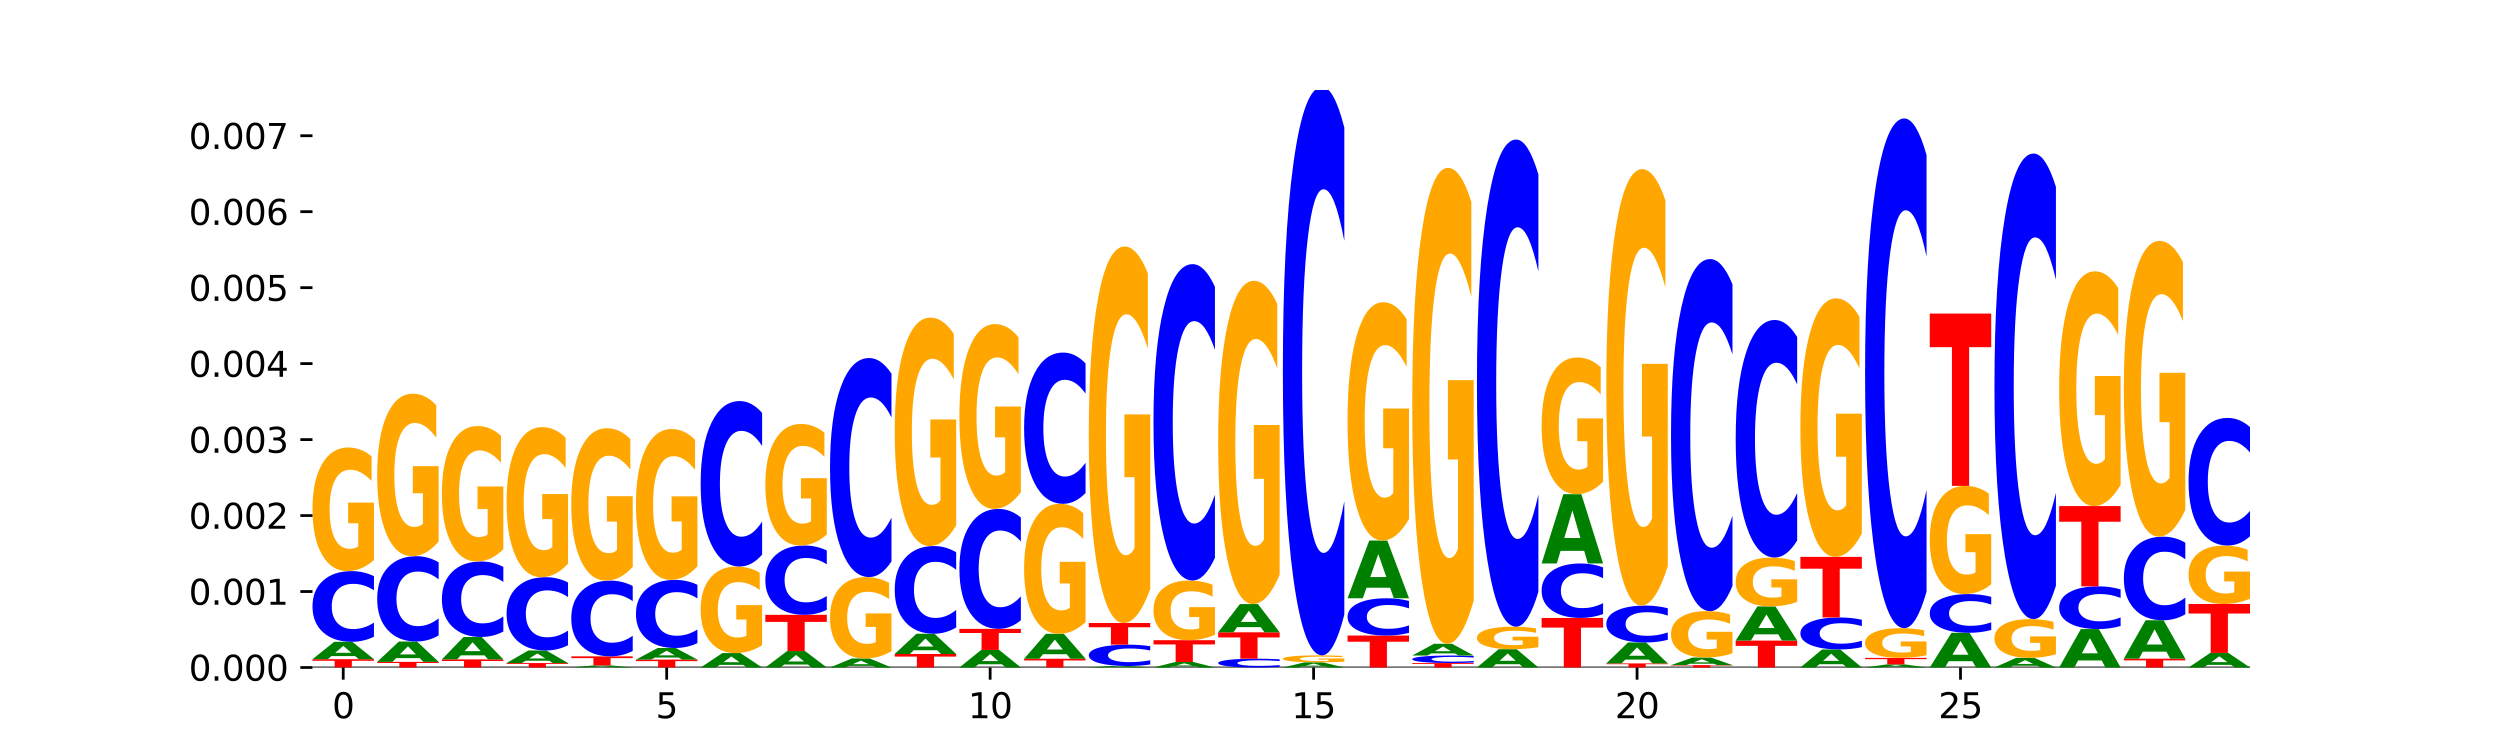 <?xml version="1.0" encoding="utf-8" standalone="no"?>
<!DOCTYPE svg PUBLIC "-//W3C//DTD SVG 1.1//EN"
  "http://www.w3.org/Graphics/SVG/1.1/DTD/svg11.dtd">
<svg xmlns:xlink="http://www.w3.org/1999/xlink" width="720pt" height="216pt" viewBox="0 0 720 216" xmlns="http://www.w3.org/2000/svg" version="1.1">
 <defs>
  <style type="text/css">*{stroke-linejoin: round; stroke-linecap: butt}</style>
 </defs>
 <g id="figure_1">
  <g id="patch_1">
   <path d="M 0 216 
L 720 216 
L 720 0 
L 0 0 
z
" style="fill: #ffffff"/>
  </g>
  <g id="axes_1">
   <g id="patch_2">
    <path d="M 90 192.24 
L 648 192.24 
L 648 25.92 
L 90 25.92 
z
" style="fill: #ffffff"/>
   </g>
   <g id="line2d_1">
    <path d="M 90 192.24 
L 648 192.24 
" clip-path="url(#pea18223980)" style="fill: none; stroke: #000000; stroke-width: 0.5; stroke-linecap: square"/>
   </g>
   <g id="patch_3">
    <path d="M 90 189.853 
L 107.699 189.853 
L 107.699 190.319 
L 101.332 190.319 
L 101.332 192.24 
L 96.38 192.24 
L 96.38 190.319 
L 90 190.319 
L 90 189.853 
z
" clip-path="url(#pea18223980)" style="fill: #ff0000"/>
   </g>
   <g id="patch_4">
    <path d="M 102.26 188.939 
L 95.454 188.939 
L 94.379 189.853 
L 90 189.853 
L 96.253 184.837 
L 101.446 184.837 
L 107.699 189.853 
L 103.324 189.853 
L 102.26 188.939 
z
M 96.539 188.008 
L 101.164 188.008 
L 98.855 186.013 
L 96.539 188.008 
z
" clip-path="url(#pea18223980)" style="fill: #008000"/>
   </g>
   <g id="patch_5">
    <path d="M 107.699 183.378 
Q 106.219 184.101 104.618 184.467 
Q 103.017 184.837 101.273 184.837 
Q 96.074 184.837 93.037 182.095 
Q 90 179.354 90 174.666 
Q 90 169.961 93.037 167.224 
Q 96.074 164.483 101.273 164.483 
Q 103.017 164.483 104.618 164.853 
Q 106.219 165.219 107.699 165.942 
L 107.699 169.999 
Q 106.206 169.04 104.756 168.595 
Q 103.307 168.149 101.706 168.149 
Q 98.834 168.149 97.189 169.885 
Q 95.548 171.618 95.548 174.666 
Q 95.548 177.702 97.189 179.438 
Q 98.834 181.17 101.706 181.17 
Q 103.307 181.17 104.756 180.725 
Q 106.206 180.275 107.699 179.316 
L 107.699 183.378 
z
" clip-path="url(#pea18223980)" style="fill: #0000ff"/>
   </g>
   <g id="patch_6">
    <path d="M 107.699 161.261 
Q 105.914 162.872 103.995 163.681 
Q 102.075 164.483 100.028 164.483 
Q 95.403 164.483 92.701 159.687 
Q 90 154.891 90 146.69 
Q 90 138.393 92.749 133.634 
Q 95.502 128.875 100.29 128.875 
Q 102.134 128.875 103.824 129.523 
Q 105.518 130.163 107.017 131.428 
L 107.017 138.526 
Q 105.47 136.9 103.939 136.098 
Q 102.408 135.289 100.869 135.289 
Q 98.021 135.289 96.478 138.246 
Q 94.935 141.196 94.935 146.69 
Q 94.935 152.133 96.422 155.105 
Q 97.91 158.069 100.647 158.069 
Q 101.392 158.069 102.031 157.9 
Q 102.67 157.723 103.177 157.355 
L 103.177 150.691 
L 100.262 150.691 
L 100.262 144.756 
L 107.699 144.756 
L 107.699 161.261 
z
" clip-path="url(#pea18223980)" style="fill: #ffa600"/>
   </g>
   <g id="patch_7">
    <path d="M 108.631 190.618 
L 126.331 190.618 
L 126.331 190.935 
L 119.963 190.935 
L 119.963 192.24 
L 115.011 192.24 
L 115.011 190.935 
L 108.631 190.935 
L 108.631 190.618 
z
" clip-path="url(#pea18223980)" style="fill: #ff0000"/>
   </g>
   <g id="patch_8">
    <path d="M 120.892 189.55 
L 114.085 189.55 
L 113.01 190.618 
L 108.631 190.618 
L 114.884 184.756 
L 120.077 184.756 
L 126.331 190.618 
L 121.955 190.618 
L 120.892 189.55 
z
M 115.17 188.462 
L 119.795 188.462 
L 117.486 186.131 
L 115.17 188.462 
z
" clip-path="url(#pea18223980)" style="fill: #008000"/>
   </g>
   <g id="patch_9">
    <path d="M 126.331 182.995 
Q 124.85 183.868 123.249 184.309 
Q 121.648 184.756 119.905 184.756 
Q 114.705 184.756 111.668 181.447 
Q 108.631 178.137 108.631 172.478 
Q 108.631 166.798 111.668 163.494 
Q 114.705 160.185 119.905 160.185 
Q 121.648 160.185 123.249 160.631 
Q 124.85 161.073 126.331 161.946 
L 126.331 166.844 
Q 124.837 165.687 123.387 165.149 
Q 121.938 164.611 120.337 164.611 
Q 117.465 164.611 115.82 166.707 
Q 114.179 168.798 114.179 172.478 
Q 114.179 176.143 115.82 178.239 
Q 117.465 180.33 120.337 180.33 
Q 121.938 180.33 123.387 179.792 
Q 124.837 179.249 126.331 178.092 
L 126.331 182.995 
z
" clip-path="url(#pea18223980)" style="fill: #0000ff"/>
   </g>
   <g id="patch_10">
    <path d="M 126.331 155.95 
Q 124.546 158.067 122.626 159.131 
Q 120.706 160.185 118.659 160.185 
Q 114.034 160.185 111.332 153.881 
Q 108.631 147.577 108.631 136.797 
Q 108.631 125.892 111.38 119.636 
Q 114.133 113.381 118.921 113.381 
Q 120.765 113.381 122.455 114.232 
Q 124.149 115.073 125.648 116.736 
L 125.648 126.066 
Q 124.101 123.929 122.57 122.875 
Q 121.039 121.812 119.5 121.812 
Q 116.652 121.812 115.109 125.698 
Q 113.566 129.575 113.566 136.797 
Q 113.566 143.952 115.053 147.858 
Q 116.541 151.754 119.278 151.754 
Q 120.023 151.754 120.662 151.532 
Q 121.301 151.3 121.808 150.816 
L 121.808 142.057 
L 118.893 142.057 
L 118.893 134.255 
L 126.331 134.255 
L 126.331 155.95 
z
" clip-path="url(#pea18223980)" style="fill: #ffa600"/>
   </g>
   <g id="patch_11">
    <path d="M 127.262 189.909 
L 144.962 189.909 
L 144.962 190.364 
L 138.594 190.364 
L 138.594 192.24 
L 133.642 192.24 
L 133.642 190.364 
L 127.262 190.364 
L 127.262 189.909 
z
" clip-path="url(#pea18223980)" style="fill: #ff0000"/>
   </g>
   <g id="patch_12">
    <path d="M 139.523 188.732 
L 132.716 188.732 
L 131.641 189.909 
L 127.262 189.909 
L 133.515 183.448 
L 138.708 183.448 
L 144.962 189.909 
L 140.586 189.909 
L 139.523 188.732 
z
M 133.801 187.533 
L 138.426 187.533 
L 136.117 184.963 
L 133.801 187.533 
z
" clip-path="url(#pea18223980)" style="fill: #008000"/>
   </g>
   <g id="patch_13">
    <path d="M 144.962 181.89 
Q 143.481 182.662 141.88 183.053 
Q 140.279 183.448 138.536 183.448 
Q 133.336 183.448 130.299 180.52 
Q 127.262 177.592 127.262 172.585 
Q 127.262 167.56 130.299 164.637 
Q 133.336 161.709 138.536 161.709 
Q 140.279 161.709 141.88 162.104 
Q 143.481 162.495 144.962 163.267 
L 144.962 167.601 
Q 143.468 166.577 142.018 166.101 
Q 140.569 165.625 138.968 165.625 
Q 136.096 165.625 134.451 167.479 
Q 132.81 169.33 132.81 172.585 
Q 132.81 175.828 134.451 177.682 
Q 136.096 179.532 138.968 179.532 
Q 140.569 179.532 142.018 179.056 
Q 143.468 178.576 144.962 177.552 
L 144.962 181.89 
z
" clip-path="url(#pea18223980)" style="fill: #0000ff"/>
   </g>
   <g id="patch_14">
    <path d="M 144.962 158.18 
Q 143.177 159.944 141.257 160.831 
Q 139.337 161.709 137.29 161.709 
Q 132.665 161.709 129.963 156.455 
Q 127.262 151.202 127.262 142.217 
Q 127.262 133.128 130.011 127.914 
Q 132.764 122.701 137.552 122.701 
Q 139.396 122.701 141.086 123.41 
Q 142.78 124.111 144.279 125.497 
L 144.279 133.273 
Q 142.732 131.492 141.201 130.614 
Q 139.67 129.727 138.131 129.727 
Q 135.283 129.727 133.74 132.967 
Q 132.197 136.198 132.197 142.217 
Q 132.197 148.18 133.684 151.435 
Q 135.172 154.683 137.909 154.683 
Q 138.655 154.683 139.293 154.497 
Q 139.932 154.304 140.44 153.901 
L 140.44 146.6 
L 137.524 146.6 
L 137.524 140.098 
L 144.962 140.098 
L 144.962 158.18 
z
" clip-path="url(#pea18223980)" style="fill: #ffa600"/>
   </g>
   <g id="patch_15">
    <path d="M 145.893 190.961 
L 163.593 190.961 
L 163.593 191.21 
L 157.225 191.21 
L 157.225 192.24 
L 152.273 192.24 
L 152.273 191.21 
L 145.893 191.21 
L 145.893 190.961 
z
" clip-path="url(#pea18223980)" style="fill: #ff0000"/>
   </g>
   <g id="patch_16">
    <path d="M 158.154 190.301 
L 151.347 190.301 
L 150.272 190.961 
L 145.893 190.961 
L 152.146 187.341 
L 157.339 187.341 
L 163.593 190.961 
L 159.218 190.961 
L 158.154 190.301 
z
M 152.432 189.63 
L 157.057 189.63 
L 154.748 188.19 
L 152.432 189.63 
z
" clip-path="url(#pea18223980)" style="fill: #008000"/>
   </g>
   <g id="patch_17">
    <path d="M 163.593 185.828 
Q 162.112 186.578 160.511 186.958 
Q 158.91 187.341 157.167 187.341 
Q 151.967 187.341 148.93 184.498 
Q 145.893 181.655 145.893 176.793 
Q 145.893 171.914 148.93 169.075 
Q 151.967 166.232 157.167 166.232 
Q 158.91 166.232 160.511 166.616 
Q 162.112 166.995 163.593 167.745 
L 163.593 171.953 
Q 162.099 170.959 160.649 170.497 
Q 159.2 170.035 157.599 170.035 
Q 154.727 170.035 153.082 171.836 
Q 151.441 173.632 151.441 176.793 
Q 151.441 179.942 153.082 181.742 
Q 154.727 183.539 157.599 183.539 
Q 159.2 183.539 160.649 183.077 
Q 162.099 182.61 163.593 181.616 
L 163.593 185.828 
z
" clip-path="url(#pea18223980)" style="fill: #0000ff"/>
   </g>
   <g id="patch_18">
    <path d="M 163.593 162.322 
Q 161.808 164.277 159.888 165.259 
Q 157.968 166.232 155.921 166.232 
Q 151.296 166.232 148.594 160.411 
Q 145.893 154.589 145.893 144.634 
Q 145.893 134.562 148.642 128.785 
Q 151.395 123.008 156.183 123.008 
Q 158.027 123.008 159.717 123.794 
Q 161.411 124.571 162.91 126.107 
L 162.91 134.723 
Q 161.363 132.75 159.832 131.776 
Q 158.301 130.794 156.762 130.794 
Q 153.914 130.794 152.371 134.384 
Q 150.828 137.964 150.828 144.634 
Q 150.828 151.241 152.315 154.848 
Q 153.803 158.447 156.54 158.447 
Q 157.286 158.447 157.924 158.241 
Q 158.563 158.027 159.071 157.58 
L 159.071 149.491 
L 156.155 149.491 
L 156.155 142.285 
L 163.593 142.285 
L 163.593 162.322 
z
" clip-path="url(#pea18223980)" style="fill: #ffa600"/>
   </g>
   <g id="patch_19">
    <path d="M 176.785 192.133 
L 169.978 192.133 
L 168.903 192.24 
L 164.524 192.24 
L 170.777 191.652 
L 175.97 191.652 
L 182.224 192.24 
L 177.849 192.24 
L 176.785 192.133 
z
M 171.063 192.024 
L 175.688 192.024 
L 173.379 191.79 
L 171.063 192.024 
z
" clip-path="url(#pea18223980)" style="fill: #008000"/>
   </g>
   <g id="patch_20">
    <path d="M 164.524 189.031 
L 182.224 189.031 
L 182.224 189.542 
L 175.856 189.542 
L 175.856 191.652 
L 170.904 191.652 
L 170.904 189.542 
L 164.524 189.542 
L 164.524 189.031 
z
" clip-path="url(#pea18223980)" style="fill: #ff0000"/>
   </g>
   <g id="patch_21">
    <path d="M 182.224 187.467 
Q 180.743 188.242 179.142 188.634 
Q 177.541 189.031 175.798 189.031 
Q 170.598 189.031 167.561 186.092 
Q 164.524 183.154 164.524 178.129 
Q 164.524 173.086 167.561 170.152 
Q 170.598 167.213 175.798 167.213 
Q 177.541 167.213 179.142 167.61 
Q 180.743 168.002 182.224 168.777 
L 182.224 173.126 
Q 180.73 172.099 179.28 171.621 
Q 177.831 171.143 176.23 171.143 
Q 173.358 171.143 171.713 173.004 
Q 170.072 174.861 170.072 178.129 
Q 170.072 181.383 171.713 183.244 
Q 173.358 185.101 176.23 185.101 
Q 177.831 185.101 179.28 184.623 
Q 180.73 184.141 182.224 183.113 
L 182.224 187.467 
z
" clip-path="url(#pea18223980)" style="fill: #0000ff"/>
   </g>
   <g id="patch_22">
    <path d="M 182.224 163.243 
Q 180.439 165.228 178.519 166.225 
Q 176.599 167.213 174.552 167.213 
Q 169.927 167.213 167.226 161.303 
Q 164.524 155.392 164.524 145.285 
Q 164.524 135.059 167.273 129.194 
Q 170.026 123.329 174.814 123.329 
Q 176.658 123.329 178.348 124.127 
Q 180.042 124.915 181.541 126.475 
L 181.541 135.222 
Q 179.994 133.219 178.463 132.231 
Q 176.932 131.234 175.393 131.234 
Q 172.545 131.234 171.002 134.878 
Q 169.459 138.513 169.459 145.285 
Q 169.459 151.993 170.946 155.655 
Q 172.434 159.308 175.171 159.308 
Q 175.917 159.308 176.555 159.1 
Q 177.194 158.882 177.702 158.429 
L 177.702 150.216 
L 174.786 150.216 
L 174.786 142.901 
L 182.224 142.901 
L 182.224 163.243 
z
" clip-path="url(#pea18223980)" style="fill: #ffa600"/>
   </g>
   <g id="patch_23">
    <path d="M 183.155 189.969 
L 200.855 189.969 
L 200.855 190.412 
L 194.487 190.412 
L 194.487 192.24 
L 189.535 192.24 
L 189.535 190.412 
L 183.155 190.412 
L 183.155 189.969 
z
" clip-path="url(#pea18223980)" style="fill: #ff0000"/>
   </g>
   <g id="patch_24">
    <path d="M 195.416 189.36 
L 188.609 189.36 
L 187.534 189.969 
L 183.155 189.969 
L 189.409 186.625 
L 194.601 186.625 
L 200.855 189.969 
L 196.48 189.969 
L 195.416 189.36 
z
M 189.694 188.739 
L 194.319 188.739 
L 192.01 187.409 
L 189.694 188.739 
z
" clip-path="url(#pea18223980)" style="fill: #008000"/>
   </g>
   <g id="patch_25">
    <path d="M 200.855 185.219 
Q 199.374 185.916 197.773 186.268 
Q 196.172 186.625 194.429 186.625 
Q 189.229 186.625 186.192 183.983 
Q 183.155 181.341 183.155 176.824 
Q 183.155 172.29 186.192 169.652 
Q 189.229 167.01 194.429 167.01 
Q 196.172 167.01 197.773 167.367 
Q 199.374 167.719 200.855 168.416 
L 200.855 172.326 
Q 199.361 171.402 197.912 170.973 
Q 196.462 170.543 194.861 170.543 
Q 191.989 170.543 190.344 172.217 
Q 188.703 173.886 188.703 176.824 
Q 188.703 179.749 190.344 181.422 
Q 191.989 183.092 194.861 183.092 
Q 196.462 183.092 197.912 182.662 
Q 199.361 182.229 200.855 181.305 
L 200.855 185.219 
z
" clip-path="url(#pea18223980)" style="fill: #0000ff"/>
   </g>
   <g id="patch_26">
    <path d="M 200.855 163.078 
Q 199.07 165.044 197.15 166.032 
Q 195.23 167.01 193.183 167.01 
Q 188.558 167.01 185.857 161.157 
Q 183.155 155.305 183.155 145.296 
Q 183.155 135.17 185.904 129.362 
Q 188.657 123.554 193.445 123.554 
Q 195.289 123.554 196.979 124.344 
Q 198.673 125.125 200.172 126.669 
L 200.172 135.332 
Q 198.625 133.348 197.094 132.369 
Q 195.563 131.382 194.024 131.382 
Q 191.176 131.382 189.633 134.99 
Q 188.09 138.59 188.09 145.296 
Q 188.09 151.938 189.577 155.565 
Q 191.065 159.183 193.802 159.183 
Q 194.548 159.183 195.186 158.976 
Q 195.825 158.761 196.333 158.312 
L 196.333 150.179 
L 193.417 150.179 
L 193.417 142.935 
L 200.855 142.935 
L 200.855 163.078 
z
" clip-path="url(#pea18223980)" style="fill: #ffa600"/>
   </g>
   <g id="patch_27">
    <path d="M 214.047 191.483 
L 207.24 191.483 
L 206.165 192.24 
L 201.786 192.24 
L 208.04 188.083 
L 213.233 188.083 
L 219.486 192.24 
L 215.111 192.24 
L 214.047 191.483 
z
M 208.325 190.711 
L 212.95 190.711 
L 210.641 189.058 
L 208.325 190.711 
z
" clip-path="url(#pea18223980)" style="fill: #008000"/>
   </g>
   <g id="patch_28">
    <path d="M 219.486 185.828 
Q 217.701 186.956 215.781 187.522 
Q 213.861 188.083 211.814 188.083 
Q 207.189 188.083 204.488 184.727 
Q 201.786 181.37 201.786 175.629 
Q 201.786 169.822 204.535 166.491 
Q 207.288 163.16 212.076 163.16 
Q 213.921 163.16 215.61 163.613 
Q 217.304 164.061 218.804 164.946 
L 218.804 169.915 
Q 217.257 168.777 215.725 168.216 
Q 214.194 167.649 212.655 167.649 
Q 209.807 167.649 208.264 169.719 
Q 206.721 171.784 206.721 175.629 
Q 206.721 179.439 208.208 181.519 
Q 209.696 183.594 212.433 183.594 
Q 213.179 183.594 213.817 183.476 
Q 214.456 183.352 214.964 183.095 
L 214.964 178.43 
L 212.048 178.43 
L 212.048 174.275 
L 219.486 174.275 
L 219.486 185.828 
z
" clip-path="url(#pea18223980)" style="fill: #ffa600"/>
   </g>
   <g id="patch_29">
    <path d="M 219.486 159.744 
Q 218.005 161.437 216.404 162.294 
Q 214.803 163.16 213.06 163.16 
Q 207.86 163.16 204.823 156.742 
Q 201.786 150.323 201.786 139.347 
Q 201.786 128.332 204.823 121.924 
Q 207.86 115.505 213.06 115.505 
Q 214.803 115.505 216.404 116.372 
Q 218.005 117.228 219.486 118.921 
L 219.486 128.421 
Q 217.992 126.176 216.543 125.133 
Q 215.093 124.089 213.492 124.089 
Q 210.62 124.089 208.975 128.155 
Q 207.334 132.211 207.334 139.347 
Q 207.334 146.455 208.975 150.52 
Q 210.62 154.576 213.492 154.576 
Q 215.093 154.576 216.543 153.533 
Q 217.992 152.479 219.486 150.235 
L 219.486 159.744 
z
" clip-path="url(#pea18223980)" style="fill: #0000ff"/>
   </g>
   <g id="patch_30">
    <path d="M 232.678 191.379 
L 225.871 191.379 
L 224.796 192.24 
L 220.417 192.24 
L 226.671 187.513 
L 231.864 187.513 
L 238.117 192.24 
L 233.742 192.24 
L 232.678 191.379 
z
M 226.957 190.501 
L 231.581 190.501 
L 229.273 188.621 
L 226.957 190.501 
z
" clip-path="url(#pea18223980)" style="fill: #008000"/>
   </g>
   <g id="patch_31">
    <path d="M 220.417 177.071 
L 238.117 177.071 
L 238.117 179.108 
L 231.749 179.108 
L 231.749 187.513 
L 226.797 187.513 
L 226.797 179.108 
L 220.417 179.108 
L 220.417 177.071 
z
" clip-path="url(#pea18223980)" style="fill: #ff0000"/>
   </g>
   <g id="patch_32">
    <path d="M 238.117 175.641 
Q 236.636 176.35 235.035 176.709 
Q 233.434 177.071 231.691 177.071 
Q 226.491 177.071 223.454 174.383 
Q 220.417 171.695 220.417 167.097 
Q 220.417 162.483 223.454 159.799 
Q 226.491 157.11 231.691 157.11 
Q 233.434 157.11 235.035 157.473 
Q 236.636 157.832 238.117 158.541 
L 238.117 162.52 
Q 236.623 161.58 235.174 161.143 
Q 233.724 160.706 232.123 160.706 
Q 229.252 160.706 227.606 162.409 
Q 225.965 164.107 225.965 167.097 
Q 225.965 170.074 227.606 171.777 
Q 229.252 173.476 232.123 173.476 
Q 233.724 173.476 235.174 173.039 
Q 236.623 172.598 238.117 171.657 
L 238.117 175.641 
z
" clip-path="url(#pea18223980)" style="fill: #0000ff"/>
   </g>
   <g id="patch_33">
    <path d="M 238.117 153.943 
Q 236.332 155.526 234.412 156.322 
Q 232.492 157.11 230.445 157.11 
Q 225.82 157.11 223.119 152.395 
Q 220.417 147.68 220.417 139.617 
Q 220.417 131.46 223.166 126.781 
Q 225.919 122.102 230.707 122.102 
Q 232.552 122.102 234.241 122.738 
Q 235.935 123.367 237.435 124.611 
L 237.435 131.59 
Q 235.888 129.992 234.356 129.203 
Q 232.825 128.408 231.286 128.408 
Q 228.438 128.408 226.895 131.315 
Q 225.352 134.215 225.352 139.617 
Q 225.352 144.968 226.839 147.89 
Q 228.327 150.804 231.064 150.804 
Q 231.81 150.804 232.448 150.638 
Q 233.087 150.464 233.595 150.103 
L 233.595 143.551 
L 230.679 143.551 
L 230.679 137.715 
L 238.117 137.715 
L 238.117 153.943 
z
" clip-path="url(#pea18223980)" style="fill: #ffa600"/>
   </g>
   <g id="patch_34">
    <path d="M 251.309 191.767 
L 244.502 191.767 
L 243.427 192.24 
L 239.048 192.24 
L 245.302 189.646 
L 250.495 189.646 
L 256.748 192.24 
L 252.373 192.24 
L 251.309 191.767 
z
M 245.588 191.286 
L 250.212 191.286 
L 247.904 190.254 
L 245.588 191.286 
z
" clip-path="url(#pea18223980)" style="fill: #008000"/>
   </g>
   <g id="patch_35">
    <path d="M 256.748 187.525 
Q 254.963 188.585 253.043 189.118 
Q 251.123 189.646 249.076 189.646 
Q 244.451 189.646 241.75 186.489 
Q 239.048 183.331 239.048 177.932 
Q 239.048 172.469 241.797 169.336 
Q 244.55 166.203 249.338 166.203 
Q 251.183 166.203 252.872 166.629 
Q 254.566 167.05 256.066 167.883 
L 256.066 172.556 
Q 254.519 171.486 252.987 170.958 
Q 251.456 170.426 249.917 170.426 
Q 247.069 170.426 245.526 172.372 
Q 243.983 174.314 243.983 177.932 
Q 243.983 181.515 245.471 183.472 
Q 246.958 185.423 249.695 185.423 
Q 250.441 185.423 251.079 185.312 
Q 251.718 185.196 252.226 184.953 
L 252.226 180.566 
L 249.31 180.566 
L 249.31 176.658 
L 256.748 176.658 
L 256.748 187.525 
z
" clip-path="url(#pea18223980)" style="fill: #ffa600"/>
   </g>
   <g id="patch_36">
    <path d="M 256.748 161.68 
Q 255.267 163.922 253.666 165.056 
Q 252.066 166.203 250.322 166.203 
Q 245.122 166.203 242.085 157.705 
Q 239.048 149.208 239.048 134.676 
Q 239.048 120.092 242.085 111.608 
Q 245.122 103.11 250.322 103.11 
Q 252.066 103.11 253.666 104.257 
Q 255.267 105.391 256.748 107.633 
L 256.748 120.209 
Q 255.254 117.238 253.805 115.856 
Q 252.355 114.475 250.754 114.475 
Q 247.883 114.475 246.237 119.858 
Q 244.596 125.227 244.596 134.676 
Q 244.596 144.086 246.237 149.469 
Q 247.883 154.838 250.754 154.838 
Q 252.355 154.838 253.805 153.457 
Q 255.254 152.062 256.748 149.091 
L 256.748 161.68 
z
" clip-path="url(#pea18223980)" style="fill: #0000ff"/>
   </g>
   <g id="patch_37">
    <path d="M 257.679 188.348 
L 275.379 188.348 
L 275.379 189.107 
L 269.011 189.107 
L 269.011 192.24 
L 264.06 192.24 
L 264.06 189.107 
L 257.679 189.107 
L 257.679 188.348 
z
" clip-path="url(#pea18223980)" style="fill: #ff0000"/>
   </g>
   <g id="patch_38">
    <path d="M 269.94 187.286 
L 263.133 187.286 
L 262.058 188.348 
L 257.679 188.348 
L 263.933 182.516 
L 269.126 182.516 
L 275.379 188.348 
L 271.004 188.348 
L 269.94 187.286 
z
M 264.219 186.204 
L 268.843 186.204 
L 266.535 183.884 
L 264.219 186.204 
z
" clip-path="url(#pea18223980)" style="fill: #008000"/>
   </g>
   <g id="patch_39">
    <path d="M 275.379 180.706 
Q 273.898 181.603 272.297 182.057 
Q 270.697 182.516 268.953 182.516 
Q 263.753 182.516 260.716 179.114 
Q 257.679 175.713 257.679 169.895 
Q 257.679 164.057 260.716 160.66 
Q 263.753 157.258 268.953 157.258 
Q 270.697 157.258 272.297 157.717 
Q 273.898 158.171 275.379 159.069 
L 275.379 164.104 
Q 273.885 162.914 272.436 162.361 
Q 270.986 161.808 269.385 161.808 
Q 266.514 161.808 264.868 163.963 
Q 263.227 166.112 263.227 169.895 
Q 263.227 173.662 264.868 175.817 
Q 266.514 177.967 269.385 177.967 
Q 270.986 177.967 272.436 177.414 
Q 273.885 176.855 275.379 175.666 
L 275.379 180.706 
z
" clip-path="url(#pea18223980)" style="fill: #0000ff"/>
   </g>
   <g id="patch_40">
    <path d="M 275.379 151.306 
Q 273.594 154.282 271.674 155.777 
Q 269.754 157.258 267.707 157.258 
Q 263.082 157.258 260.381 148.398 
Q 257.679 139.537 257.679 124.384 
Q 257.679 109.054 260.428 100.262 
Q 263.181 91.469 267.969 91.469 
Q 269.814 91.469 271.503 92.665 
Q 273.197 93.847 274.697 96.185 
L 274.697 109.299 
Q 273.15 106.296 271.619 104.814 
Q 270.087 103.319 268.548 103.319 
Q 265.7 103.319 264.157 108.783 
Q 262.614 114.232 262.614 124.384 
Q 262.614 134.441 264.102 139.931 
Q 265.589 145.408 268.326 145.408 
Q 269.072 145.408 269.711 145.095 
Q 270.349 144.769 270.857 144.09 
L 270.857 131.777 
L 267.941 131.777 
L 267.941 120.81 
L 275.379 120.81 
L 275.379 151.306 
z
" clip-path="url(#pea18223980)" style="fill: #ffa600"/>
   </g>
   <g id="patch_41">
    <path d="M 288.571 191.318 
L 281.764 191.318 
L 280.689 192.24 
L 276.311 192.24 
L 282.564 187.181 
L 287.757 187.181 
L 294.01 192.24 
L 289.635 192.24 
L 288.571 191.318 
z
M 282.85 190.379 
L 287.474 190.379 
L 285.166 188.367 
L 282.85 190.379 
z
" clip-path="url(#pea18223980)" style="fill: #008000"/>
   </g>
   <g id="patch_42">
    <path d="M 276.311 181.115 
L 294.01 181.115 
L 294.01 182.298 
L 287.642 182.298 
L 287.642 187.181 
L 282.691 187.181 
L 282.691 182.298 
L 276.311 182.298 
L 276.311 181.115 
z
" clip-path="url(#pea18223980)" style="fill: #ff0000"/>
   </g>
   <g id="patch_43">
    <path d="M 294.01 178.639 
Q 292.529 179.867 290.929 180.487 
Q 289.328 181.115 287.584 181.115 
Q 282.384 181.115 279.347 176.462 
Q 276.311 171.81 276.311 163.852 
Q 276.311 155.867 279.347 151.221 
Q 282.384 146.568 287.584 146.568 
Q 289.328 146.568 290.929 147.196 
Q 292.529 147.817 294.01 149.044 
L 294.01 155.931 
Q 292.516 154.304 291.067 153.547 
Q 289.617 152.791 288.017 152.791 
Q 285.145 152.791 283.499 155.738 
Q 281.858 158.678 281.858 163.852 
Q 281.858 169.005 283.499 171.952 
Q 285.145 174.892 288.017 174.892 
Q 289.617 174.892 291.067 174.136 
Q 292.516 173.372 294.01 171.745 
L 294.01 178.639 
z
" clip-path="url(#pea18223980)" style="fill: #0000ff"/>
   </g>
   <g id="patch_44">
    <path d="M 294.01 141.752 
Q 292.225 144.16 290.305 145.369 
Q 288.385 146.568 286.338 146.568 
Q 281.713 146.568 279.012 139.399 
Q 276.311 132.23 276.311 119.97 
Q 276.311 107.567 279.059 100.453 
Q 281.812 93.339 286.6 93.339 
Q 288.445 93.339 290.135 94.306 
Q 291.828 95.263 293.328 97.154 
L 293.328 107.765 
Q 291.781 105.335 290.25 104.136 
Q 288.718 102.927 287.179 102.927 
Q 284.331 102.927 282.788 107.347 
Q 281.245 111.756 281.245 119.97 
Q 281.245 128.106 282.733 132.549 
Q 284.22 136.98 286.957 136.98 
Q 287.703 136.98 288.342 136.727 
Q 288.98 136.463 289.488 135.913 
L 289.488 125.951 
L 286.572 125.951 
L 286.572 117.078 
L 294.01 117.078 
L 294.01 141.752 
z
" clip-path="url(#pea18223980)" style="fill: #ffa600"/>
   </g>
   <g id="patch_45">
    <path d="M 294.942 189.716 
L 312.641 189.716 
L 312.641 190.208 
L 306.273 190.208 
L 306.273 192.24 
L 301.322 192.24 
L 301.322 190.208 
L 294.942 190.208 
L 294.942 189.716 
z
" clip-path="url(#pea18223980)" style="fill: #ff0000"/>
   </g>
   <g id="patch_46">
    <path d="M 307.202 188.408 
L 300.395 188.408 
L 299.32 189.716 
L 294.942 189.716 
L 301.195 182.534 
L 306.388 182.534 
L 312.641 189.716 
L 308.266 189.716 
L 307.202 188.408 
z
M 301.481 187.075 
L 306.106 187.075 
L 303.797 184.218 
L 301.481 187.075 
z
" clip-path="url(#pea18223980)" style="fill: #008000"/>
   </g>
   <g id="patch_47">
    <path d="M 312.641 179.147 
Q 310.856 180.84 308.936 181.691 
Q 307.016 182.534 304.969 182.534 
Q 300.344 182.534 297.643 177.492 
Q 294.942 172.45 294.942 163.828 
Q 294.942 155.105 297.691 150.101 
Q 300.443 145.098 305.231 145.098 
Q 307.076 145.098 308.766 145.779 
Q 310.459 146.451 311.959 147.781 
L 311.959 155.244 
Q 310.412 153.535 308.881 152.692 
Q 307.349 151.841 305.81 151.841 
Q 302.962 151.841 301.419 154.95 
Q 299.876 158.051 299.876 163.828 
Q 299.876 169.55 301.364 172.674 
Q 302.851 175.791 305.588 175.791 
Q 306.334 175.791 306.973 175.613 
Q 307.611 175.427 308.119 175.04 
L 308.119 168.034 
L 305.203 168.034 
L 305.203 161.794 
L 312.641 161.794 
L 312.641 179.147 
z
" clip-path="url(#pea18223980)" style="fill: #ffa600"/>
   </g>
   <g id="patch_48">
    <path d="M 312.641 141.976 
Q 311.161 143.523 309.56 144.306 
Q 307.959 145.098 306.215 145.098 
Q 301.015 145.098 297.978 139.231 
Q 294.942 133.365 294.942 123.332 
Q 294.942 113.264 297.978 107.406 
Q 301.015 101.539 306.215 101.539 
Q 307.959 101.539 309.56 102.331 
Q 311.161 103.114 312.641 104.662 
L 312.641 113.345 
Q 311.147 111.293 309.698 110.339 
Q 308.249 109.386 306.648 109.386 
Q 303.776 109.386 302.13 113.102 
Q 300.489 116.809 300.489 123.332 
Q 300.489 129.829 302.13 133.545 
Q 303.776 137.252 306.648 137.252 
Q 308.249 137.252 309.698 136.298 
Q 311.147 135.335 312.641 133.284 
L 312.641 141.976 
z
" clip-path="url(#pea18223980)" style="fill: #0000ff"/>
   </g>
   <g id="patch_49">
    <path d="M 325.833 192.162 
L 319.026 192.162 
L 317.951 192.24 
L 313.573 192.24 
L 319.826 191.811 
L 325.019 191.811 
L 331.272 192.24 
L 326.897 192.24 
L 325.833 192.162 
z
M 320.112 192.082 
L 324.737 192.082 
L 322.428 191.911 
L 320.112 192.082 
z
" clip-path="url(#pea18223980)" style="fill: #008000"/>
   </g>
   <g id="patch_50">
    <path d="M 331.272 191.37 
Q 329.792 191.588 328.191 191.699 
Q 326.59 191.811 324.846 191.811 
Q 319.646 191.811 316.609 190.983 
Q 313.573 190.154 313.573 188.738 
Q 313.573 187.317 316.609 186.49 
Q 319.646 185.662 324.846 185.662 
Q 326.59 185.662 328.191 185.773 
Q 329.792 185.884 331.272 186.102 
L 331.272 187.328 
Q 329.778 187.039 328.329 186.904 
Q 326.88 186.769 325.279 186.769 
Q 322.407 186.769 320.761 187.294 
Q 319.12 187.817 319.12 188.738 
Q 319.12 189.655 320.761 190.18 
Q 322.407 190.703 325.279 190.703 
Q 326.88 190.703 328.329 190.568 
Q 329.778 190.433 331.272 190.143 
L 331.272 191.37 
z
" clip-path="url(#pea18223980)" style="fill: #0000ff"/>
   </g>
   <g id="patch_51">
    <path d="M 313.573 179.433 
L 331.272 179.433 
L 331.272 180.648 
L 324.904 180.648 
L 324.904 185.662 
L 319.953 185.662 
L 319.953 180.648 
L 313.573 180.648 
L 313.573 179.433 
z
" clip-path="url(#pea18223980)" style="fill: #ff0000"/>
   </g>
   <g id="patch_52">
    <path d="M 331.272 169.622 
Q 329.487 174.528 327.567 176.992 
Q 325.647 179.433 323.6 179.433 
Q 318.975 179.433 316.274 164.828 
Q 313.573 150.224 313.573 125.248 
Q 313.573 99.98 316.322 85.488 
Q 319.074 70.995 323.862 70.995 
Q 325.707 70.995 327.397 72.966 
Q 329.09 74.915 330.59 78.768 
L 330.59 100.384 
Q 329.043 95.433 327.512 92.992 
Q 325.981 90.528 324.441 90.528 
Q 321.593 90.528 320.05 99.532 
Q 318.507 108.515 318.507 125.248 
Q 318.507 141.824 319.995 150.873 
Q 321.482 159.9 324.219 159.9 
Q 324.965 159.9 325.604 159.385 
Q 326.242 158.848 326.75 157.728 
L 326.75 137.433 
L 323.835 137.433 
L 323.835 119.356 
L 331.272 119.356 
L 331.272 169.622 
z
" clip-path="url(#pea18223980)" style="fill: #ffa600"/>
   </g>
   <g id="patch_53">
    <path d="M 344.464 191.951 
L 337.657 191.951 
L 336.582 192.24 
L 332.204 192.24 
L 338.457 190.654 
L 343.65 190.654 
L 349.903 192.24 
L 345.528 192.24 
L 344.464 191.951 
z
M 338.743 191.657 
L 343.368 191.657 
L 341.059 191.025 
L 338.743 191.657 
z
" clip-path="url(#pea18223980)" style="fill: #008000"/>
   </g>
   <g id="patch_54">
    <path d="M 332.204 184.375 
L 349.903 184.375 
L 349.903 185.6 
L 343.535 185.6 
L 343.535 190.654 
L 338.584 190.654 
L 338.584 185.6 
L 332.204 185.6 
L 332.204 184.375 
z
" clip-path="url(#pea18223980)" style="fill: #ff0000"/>
   </g>
   <g id="patch_55">
    <path d="M 349.903 182.82 
Q 348.118 183.598 346.198 183.988 
Q 344.278 184.375 342.232 184.375 
Q 337.606 184.375 334.905 182.061 
Q 332.204 179.746 332.204 175.788 
Q 332.204 171.783 334.953 169.486 
Q 337.706 167.189 342.493 167.189 
Q 344.338 167.189 346.028 167.502 
Q 347.721 167.811 349.221 168.421 
L 349.221 171.847 
Q 347.674 171.062 346.143 170.675 
Q 344.612 170.285 343.072 170.285 
Q 340.224 170.285 338.681 171.712 
Q 337.138 173.136 337.138 175.788 
Q 337.138 178.415 338.626 179.849 
Q 340.113 181.28 342.85 181.28 
Q 343.596 181.28 344.235 181.198 
Q 344.873 181.113 345.381 180.935 
L 345.381 177.719 
L 342.466 177.719 
L 342.466 174.854 
L 349.903 174.854 
L 349.903 182.82 
z
" clip-path="url(#pea18223980)" style="fill: #ffa600"/>
   </g>
   <g id="patch_56">
    <path d="M 349.903 160.658 
Q 348.423 163.896 346.822 165.533 
Q 345.221 167.189 343.477 167.189 
Q 338.277 167.189 335.241 154.918 
Q 332.204 142.646 332.204 121.661 
Q 332.204 100.6 335.241 88.347 
Q 338.277 76.075 343.477 76.075 
Q 345.221 76.075 346.822 77.732 
Q 348.423 79.369 349.903 82.606 
L 349.903 100.769 
Q 348.409 96.478 346.96 94.483 
Q 345.511 92.488 343.91 92.488 
Q 341.038 92.488 339.392 100.261 
Q 337.751 108.015 337.751 121.661 
Q 337.751 135.25 339.392 143.023 
Q 341.038 150.777 343.91 150.777 
Q 345.511 150.777 346.96 148.782 
Q 348.409 146.768 349.903 142.477 
L 349.903 160.658 
z
" clip-path="url(#pea18223980)" style="fill: #0000ff"/>
   </g>
   <g id="patch_57">
    <path d="M 368.534 192.058 
Q 367.054 192.148 365.453 192.194 
Q 363.852 192.24 362.108 192.24 
Q 356.908 192.24 353.872 191.898 
Q 350.835 191.557 350.835 190.972 
Q 350.835 190.386 353.872 190.045 
Q 356.908 189.703 362.108 189.703 
Q 363.852 189.703 365.453 189.749 
Q 367.054 189.795 368.534 189.885 
L 368.534 190.391 
Q 367.04 190.271 365.591 190.216 
Q 364.142 190.16 362.541 190.16 
Q 359.669 190.16 358.023 190.377 
Q 356.382 190.593 356.382 190.972 
Q 356.382 191.351 358.023 191.567 
Q 359.669 191.783 362.541 191.783 
Q 364.142 191.783 365.591 191.728 
Q 367.04 191.671 368.534 191.552 
L 368.534 192.058 
z
" clip-path="url(#pea18223980)" style="fill: #0000ff"/>
   </g>
   <g id="patch_58">
    <path d="M 350.835 182.106 
L 368.534 182.106 
L 368.534 183.588 
L 362.167 183.588 
L 362.167 189.703 
L 357.215 189.703 
L 357.215 183.588 
L 350.835 183.588 
L 350.835 182.106 
z
" clip-path="url(#pea18223980)" style="fill: #ff0000"/>
   </g>
   <g id="patch_59">
    <path d="M 363.095 180.623 
L 356.288 180.623 
L 355.213 182.106 
L 350.835 182.106 
L 357.088 173.965 
L 362.281 173.965 
L 368.534 182.106 
L 364.159 182.106 
L 363.095 180.623 
z
M 357.374 179.112 
L 361.999 179.112 
L 359.69 175.874 
L 357.374 179.112 
z
" clip-path="url(#pea18223980)" style="fill: #008000"/>
   </g>
   <g id="patch_60">
    <path d="M 368.534 165.543 
Q 366.749 169.754 364.829 171.869 
Q 362.909 173.965 360.863 173.965 
Q 356.237 173.965 353.536 161.428 
Q 350.835 148.89 350.835 127.448 
Q 350.835 105.757 353.584 93.315 
Q 356.337 80.873 361.124 80.873 
Q 362.969 80.873 364.659 82.565 
Q 366.353 84.238 367.852 87.546 
L 367.852 106.103 
Q 366.305 101.853 364.774 99.757 
Q 363.243 97.642 361.704 97.642 
Q 358.855 97.642 357.312 105.372 
Q 355.769 113.083 355.769 127.448 
Q 355.769 141.678 357.257 149.447 
Q 358.744 157.197 361.481 157.197 
Q 362.227 157.197 362.866 156.755 
Q 363.504 156.293 364.012 155.332 
L 364.012 137.909 
L 361.097 137.909 
L 361.097 122.391 
L 368.534 122.391 
L 368.534 165.543 
z
" clip-path="url(#pea18223980)" style="fill: #ffa600"/>
   </g>
   <g id="patch_61">
    <path d="M 381.726 191.969 
L 374.919 191.969 
L 373.845 192.24 
L 369.466 192.24 
L 375.719 190.751 
L 380.912 190.751 
L 387.165 192.24 
L 382.79 192.24 
L 381.726 191.969 
z
M 376.005 191.693 
L 380.63 191.693 
L 378.321 191.1 
L 376.005 191.693 
z
" clip-path="url(#pea18223980)" style="fill: #008000"/>
   </g>
   <g id="patch_62">
    <path d="M 387.165 190.57 
Q 385.38 190.661 383.46 190.706 
Q 381.54 190.751 379.494 190.751 
Q 374.868 190.751 372.167 190.481 
Q 369.466 190.21 369.466 189.747 
Q 369.466 189.279 372.215 189.01 
Q 374.968 188.742 379.755 188.742 
Q 381.6 188.742 383.29 188.778 
Q 384.984 188.814 386.483 188.886 
L 386.483 189.286 
Q 384.936 189.195 383.405 189.149 
Q 381.874 189.104 380.335 189.104 
Q 377.486 189.104 375.943 189.271 
Q 374.4 189.437 374.4 189.747 
Q 374.4 190.054 375.888 190.222 
Q 377.375 190.389 380.112 190.389 
Q 380.858 190.389 381.497 190.38 
Q 382.135 190.37 382.643 190.349 
L 382.643 189.973 
L 379.728 189.973 
L 379.728 189.638 
L 387.165 189.638 
L 387.165 190.57 
z
" clip-path="url(#pea18223980)" style="fill: #ffa600"/>
   </g>
   <g id="patch_63">
    <path d="M 387.165 177.005 
Q 385.685 182.823 384.084 185.765 
Q 382.483 188.742 380.739 188.742 
Q 375.54 188.742 372.503 166.69 
Q 369.466 144.638 369.466 106.926 
Q 369.466 69.079 372.503 47.06 
Q 375.54 25.008 380.739 25.008 
Q 382.483 25.008 384.084 27.985 
Q 385.685 30.927 387.165 36.745 
L 387.165 69.383 
Q 385.671 61.672 384.222 58.087 
Q 382.773 54.501 381.172 54.501 
Q 378.3 54.501 376.654 68.47 
Q 375.013 82.405 375.013 106.926 
Q 375.013 131.345 376.654 145.314 
Q 378.3 159.249 381.172 159.249 
Q 382.773 159.249 384.222 155.664 
Q 385.671 152.045 387.165 144.333 
L 387.165 177.005 
z
" clip-path="url(#pea18223980)" style="fill: #0000ff"/>
   </g>
   <g id="patch_64">
    <path d="M 388.097 183.033 
L 405.796 183.033 
L 405.796 184.828 
L 399.429 184.828 
L 399.429 192.24 
L 394.477 192.24 
L 394.477 184.828 
L 388.097 184.828 
L 388.097 183.033 
z
" clip-path="url(#pea18223980)" style="fill: #ff0000"/>
   </g>
   <g id="patch_65">
    <path d="M 405.796 182.263 
Q 404.316 182.645 402.715 182.837 
Q 401.114 183.033 399.37 183.033 
Q 394.171 183.033 391.134 181.587 
Q 388.097 180.142 388.097 177.671 
Q 388.097 175.19 391.134 173.747 
Q 394.171 172.302 399.37 172.302 
Q 401.114 172.302 402.715 172.497 
Q 404.316 172.69 405.796 173.071 
L 405.796 175.21 
Q 404.302 174.705 402.853 174.47 
Q 401.404 174.235 399.803 174.235 
Q 396.931 174.235 395.285 175.15 
Q 393.644 176.064 393.644 177.671 
Q 393.644 179.271 395.285 180.186 
Q 396.931 181.1 399.803 181.1 
Q 401.404 181.1 402.853 180.865 
Q 404.302 180.627 405.796 180.122 
L 405.796 182.263 
z
" clip-path="url(#pea18223980)" style="fill: #0000ff"/>
   </g>
   <g id="patch_66">
    <path d="M 400.357 169.274 
L 393.55 169.274 
L 392.476 172.302 
L 388.097 172.302 
L 394.35 155.678 
L 399.543 155.678 
L 405.796 172.302 
L 401.421 172.302 
L 400.357 169.274 
z
M 394.636 166.188 
L 399.261 166.188 
L 396.952 159.576 
L 394.636 166.188 
z
" clip-path="url(#pea18223980)" style="fill: #008000"/>
   </g>
   <g id="patch_67">
    <path d="M 405.796 149.468 
Q 404.011 152.573 402.091 154.133 
Q 400.172 155.678 398.125 155.678 
Q 393.499 155.678 390.798 146.433 
Q 388.097 137.188 388.097 121.378 
Q 388.097 105.384 390.846 96.209 
Q 393.599 87.035 398.386 87.035 
Q 400.231 87.035 401.921 88.283 
Q 403.615 89.517 405.114 91.956 
L 405.114 105.639 
Q 403.567 102.505 402.036 100.96 
Q 400.505 99.4 398.966 99.4 
Q 396.118 99.4 394.574 105.1 
Q 393.031 110.786 393.031 121.378 
Q 393.031 131.871 394.519 137.599 
Q 396.006 143.314 398.744 143.314 
Q 399.489 143.314 400.128 142.988 
Q 400.767 142.647 401.274 141.938 
L 401.274 129.092 
L 398.359 129.092 
L 398.359 117.649 
L 405.796 117.649 
L 405.796 149.468 
z
" clip-path="url(#pea18223980)" style="fill: #ffa600"/>
   </g>
   <g id="patch_68">
    <path d="M 406.728 190.956 
L 424.427 190.956 
L 424.427 191.206 
L 418.06 191.206 
L 418.06 192.24 
L 413.108 192.24 
L 413.108 191.206 
L 406.728 191.206 
L 406.728 190.956 
z
" clip-path="url(#pea18223980)" style="fill: #ff0000"/>
   </g>
   <g id="patch_69">
    <path d="M 424.427 190.801 
Q 422.947 190.878 421.346 190.917 
Q 419.745 190.956 418.001 190.956 
Q 412.802 190.956 409.765 190.664 
Q 406.728 190.372 406.728 189.872 
Q 406.728 189.37 409.765 189.078 
Q 412.802 188.786 418.001 188.786 
Q 419.745 188.786 421.346 188.826 
Q 422.947 188.865 424.427 188.942 
L 424.427 189.374 
Q 422.933 189.272 421.484 189.225 
Q 420.035 189.177 418.434 189.177 
Q 415.562 189.177 413.916 189.362 
Q 412.275 189.547 412.275 189.872 
Q 412.275 190.195 413.916 190.381 
Q 415.562 190.565 418.434 190.565 
Q 420.035 190.565 421.484 190.518 
Q 422.933 190.47 424.427 190.368 
L 424.427 190.801 
z
" clip-path="url(#pea18223980)" style="fill: #0000ff"/>
   </g>
   <g id="patch_70">
    <path d="M 418.988 188.171 
L 412.181 188.171 
L 411.107 188.786 
L 406.728 188.786 
L 412.981 185.41 
L 418.174 185.41 
L 424.427 188.786 
L 420.052 188.786 
L 418.988 188.171 
z
M 413.267 187.545 
L 417.892 187.545 
L 415.583 186.202 
L 413.267 187.545 
z
" clip-path="url(#pea18223980)" style="fill: #008000"/>
   </g>
   <g id="patch_71">
    <path d="M 424.427 173.008 
Q 422.642 179.209 420.722 182.324 
Q 418.803 185.41 416.756 185.41 
Q 412.131 185.41 409.429 166.949 
Q 406.728 148.488 406.728 116.917 
Q 406.728 84.979 409.477 66.659 
Q 412.23 48.34 417.018 48.34 
Q 418.862 48.34 420.552 50.831 
Q 422.246 53.295 423.745 58.165 
L 423.745 85.488 
Q 422.198 79.231 420.667 76.145 
Q 419.136 73.03 417.597 73.03 
Q 414.749 73.03 413.206 84.412 
Q 411.662 95.767 411.662 116.917 
Q 411.662 137.87 413.15 149.309 
Q 414.638 160.72 417.375 160.72 
Q 418.12 160.72 418.759 160.069 
Q 419.398 159.389 419.905 157.973 
L 419.905 132.32 
L 416.99 132.32 
L 416.99 109.471 
L 424.427 109.471 
L 424.427 173.008 
z
" clip-path="url(#pea18223980)" style="fill: #ffa600"/>
   </g>
   <g id="patch_72">
    <path d="M 437.619 191.281 
L 430.812 191.281 
L 429.738 192.24 
L 425.359 192.24 
L 431.612 186.974 
L 436.805 186.974 
L 443.058 192.24 
L 438.683 192.24 
L 437.619 191.281 
z
M 431.898 190.303 
L 436.523 190.303 
L 434.214 188.209 
L 431.898 190.303 
z
" clip-path="url(#pea18223980)" style="fill: #008000"/>
   </g>
   <g id="patch_73">
    <path d="M 443.058 186.387 
Q 441.273 186.68 439.354 186.828 
Q 437.434 186.974 435.387 186.974 
Q 430.762 186.974 428.06 186.1 
Q 425.359 185.227 425.359 183.733 
Q 425.359 182.222 428.108 181.356 
Q 430.861 180.489 435.649 180.489 
Q 437.493 180.489 439.183 180.607 
Q 440.877 180.723 442.376 180.954 
L 442.376 182.247 
Q 440.829 181.951 439.298 181.804 
Q 437.767 181.657 436.228 181.657 
Q 433.38 181.657 431.837 182.196 
Q 430.294 182.733 430.294 183.733 
Q 430.294 184.725 431.781 185.266 
Q 433.269 185.806 436.006 185.806 
Q 436.751 185.806 437.39 185.775 
Q 438.029 185.743 438.536 185.676 
L 438.536 184.462 
L 435.621 184.462 
L 435.621 183.381 
L 443.058 183.381 
L 443.058 186.387 
z
" clip-path="url(#pea18223980)" style="fill: #ffa600"/>
   </g>
   <g id="patch_74">
    <path d="M 443.058 170.432 
Q 441.578 175.417 439.977 177.939 
Q 438.376 180.489 436.632 180.489 
Q 431.433 180.489 428.396 161.593 
Q 425.359 142.697 425.359 110.382 
Q 425.359 77.951 428.396 59.084 
Q 431.433 40.188 436.632 40.188 
Q 438.376 40.188 439.977 42.738 
Q 441.578 45.259 443.058 50.244 
L 443.058 78.212 
Q 441.565 71.604 440.115 68.532 
Q 438.666 65.46 437.065 65.46 
Q 434.193 65.46 432.548 77.429 
Q 430.906 89.37 430.906 110.382 
Q 430.906 131.307 432.548 143.276 
Q 434.193 155.217 437.065 155.217 
Q 438.666 155.217 440.115 152.145 
Q 441.565 149.044 443.058 142.436 
L 443.058 170.432 
z
" clip-path="url(#pea18223980)" style="fill: #0000ff"/>
   </g>
   <g id="patch_75">
    <path d="M 443.99 177.962 
L 461.689 177.962 
L 461.689 180.746 
L 455.322 180.746 
L 455.322 192.24 
L 450.37 192.24 
L 450.37 180.746 
L 443.99 180.746 
L 443.99 177.962 
z
" clip-path="url(#pea18223980)" style="fill: #ff0000"/>
   </g>
   <g id="patch_76">
    <path d="M 461.689 176.838 
Q 460.209 177.395 458.608 177.676 
Q 457.007 177.962 455.263 177.962 
Q 450.064 177.962 447.027 175.85 
Q 443.99 173.738 443.99 170.127 
Q 443.99 166.502 447.027 164.394 
Q 450.064 162.282 455.263 162.282 
Q 457.007 162.282 458.608 162.567 
Q 460.209 162.849 461.689 163.406 
L 461.689 166.531 
Q 460.196 165.793 458.746 165.45 
Q 457.297 165.106 455.696 165.106 
Q 452.824 165.106 451.179 166.444 
Q 449.538 167.778 449.538 170.127 
Q 449.538 172.465 451.179 173.803 
Q 452.824 175.137 455.696 175.137 
Q 457.297 175.137 458.746 174.794 
Q 460.196 174.447 461.689 173.709 
L 461.689 176.838 
z
" clip-path="url(#pea18223980)" style="fill: #0000ff"/>
   </g>
   <g id="patch_77">
    <path d="M 456.25 158.646 
L 449.443 158.646 
L 448.369 162.282 
L 443.99 162.282 
L 450.243 142.321 
L 455.436 142.321 
L 461.689 162.282 
L 457.314 162.282 
L 456.25 158.646 
z
M 450.529 154.941 
L 455.154 154.941 
L 452.845 147.001 
L 450.529 154.941 
z
" clip-path="url(#pea18223980)" style="fill: #008000"/>
   </g>
   <g id="patch_78">
    <path d="M 461.689 138.758 
Q 459.904 140.539 457.985 141.434 
Q 456.065 142.321 454.018 142.321 
Q 449.393 142.321 446.691 137.017 
Q 443.99 131.713 443.99 122.643 
Q 443.99 113.468 446.739 108.205 
Q 449.492 102.942 454.28 102.942 
Q 456.124 102.942 457.814 103.658 
Q 459.508 104.365 461.007 105.764 
L 461.007 113.614 
Q 459.46 111.816 457.929 110.93 
Q 456.398 110.035 454.859 110.035 
Q 452.011 110.035 450.468 113.305 
Q 448.925 116.567 448.925 122.643 
Q 448.925 128.663 450.412 131.949 
Q 451.9 135.227 454.637 135.227 
Q 455.382 135.227 456.021 135.04 
Q 456.66 134.845 457.167 134.438 
L 457.167 127.068 
L 454.252 127.068 
L 454.252 120.504 
L 461.689 120.504 
L 461.689 138.758 
z
" clip-path="url(#pea18223980)" style="fill: #ffa600"/>
   </g>
   <g id="patch_79">
    <path d="M 462.621 191.062 
L 480.321 191.062 
L 480.321 191.292 
L 473.953 191.292 
L 473.953 192.24 
L 469.001 192.24 
L 469.001 191.292 
L 462.621 191.292 
L 462.621 191.062 
z
" clip-path="url(#pea18223980)" style="fill: #ff0000"/>
   </g>
   <g id="patch_80">
    <path d="M 474.881 189.964 
L 468.075 189.964 
L 467 191.062 
L 462.621 191.062 
L 468.874 185.031 
L 474.067 185.031 
L 480.321 191.062 
L 475.945 191.062 
L 474.881 189.964 
z
M 469.16 188.844 
L 473.785 188.844 
L 471.476 186.445 
L 469.16 188.844 
z
" clip-path="url(#pea18223980)" style="fill: #008000"/>
   </g>
   <g id="patch_81">
    <path d="M 480.321 184.269 
Q 478.84 184.647 477.239 184.837 
Q 475.638 185.031 473.894 185.031 
Q 468.695 185.031 465.658 183.6 
Q 462.621 182.169 462.621 179.722 
Q 462.621 177.267 465.658 175.838 
Q 468.695 174.407 473.894 174.407 
Q 475.638 174.407 477.239 174.6 
Q 478.84 174.791 480.321 175.169 
L 480.321 177.286 
Q 478.827 176.786 477.377 176.553 
Q 475.928 176.321 474.327 176.321 
Q 471.455 176.321 469.81 177.227 
Q 468.169 178.131 468.169 179.722 
Q 468.169 181.307 469.81 182.213 
Q 471.455 183.117 474.327 183.117 
Q 475.928 183.117 477.377 182.884 
Q 478.827 182.65 480.321 182.149 
L 480.321 184.269 
z
" clip-path="url(#pea18223980)" style="fill: #0000ff"/>
   </g>
   <g id="patch_82">
    <path d="M 480.321 163.034 
Q 478.536 168.721 476.616 171.577 
Q 474.696 174.407 472.649 174.407 
Q 468.024 174.407 465.322 157.478 
Q 462.621 140.549 462.621 111.598 
Q 462.621 82.309 465.37 65.51 
Q 468.123 48.71 472.911 48.71 
Q 474.755 48.71 476.445 50.995 
Q 478.139 53.254 479.638 57.72 
L 479.638 82.776 
Q 478.091 77.038 476.56 74.208 
Q 475.029 71.352 473.49 71.352 
Q 470.642 71.352 469.099 81.79 
Q 467.556 92.202 467.556 111.598 
Q 467.556 130.812 469.043 141.302 
Q 470.531 151.766 473.268 151.766 
Q 474.013 151.766 474.652 151.168 
Q 475.291 150.545 475.798 149.247 
L 475.798 125.723 
L 472.883 125.723 
L 472.883 104.769 
L 480.321 104.769 
L 480.321 163.034 
z
" clip-path="url(#pea18223980)" style="fill: #ffa600"/>
   </g>
   <g id="patch_83">
    <path d="M 481.252 191.551 
L 498.952 191.551 
L 498.952 191.685 
L 492.584 191.685 
L 492.584 192.24 
L 487.632 192.24 
L 487.632 191.685 
L 481.252 191.685 
L 481.252 191.551 
z
" clip-path="url(#pea18223980)" style="fill: #ff0000"/>
   </g>
   <g id="patch_84">
    <path d="M 493.513 191.152 
L 486.706 191.152 
L 485.631 191.551 
L 481.252 191.551 
L 487.505 189.363 
L 492.698 189.363 
L 498.952 191.551 
L 494.576 191.551 
L 493.513 191.152 
z
M 487.791 190.746 
L 492.416 190.746 
L 490.107 189.876 
L 487.791 190.746 
z
" clip-path="url(#pea18223980)" style="fill: #008000"/>
   </g>
   <g id="patch_85">
    <path d="M 498.952 188.154 
Q 497.167 188.759 495.247 189.062 
Q 493.327 189.363 491.28 189.363 
Q 486.655 189.363 483.953 187.564 
Q 481.252 185.765 481.252 182.688 
Q 481.252 179.576 484.001 177.791 
Q 486.754 176.006 491.542 176.006 
Q 493.386 176.006 495.076 176.248 
Q 496.77 176.489 498.269 176.963 
L 498.269 179.626 
Q 496.722 179.016 495.191 178.715 
Q 493.66 178.412 492.121 178.412 
Q 489.273 178.412 487.73 179.521 
Q 486.187 180.627 486.187 182.688 
Q 486.187 184.73 487.674 185.845 
Q 489.162 186.957 491.899 186.957 
Q 492.645 186.957 493.283 186.893 
Q 493.922 186.827 494.43 186.689 
L 494.43 184.189 
L 491.514 184.189 
L 491.514 181.963 
L 498.952 181.963 
L 498.952 188.154 
z
" clip-path="url(#pea18223980)" style="fill: #ffa600"/>
   </g>
   <g id="patch_86">
    <path d="M 498.952 168.737 
Q 497.471 172.34 495.87 174.162 
Q 494.269 176.006 492.526 176.006 
Q 487.326 176.006 484.289 162.349 
Q 481.252 148.692 481.252 125.337 
Q 481.252 101.898 484.289 88.262 
Q 487.326 74.605 492.526 74.605 
Q 494.269 74.605 495.87 76.449 
Q 497.471 78.271 498.952 81.874 
L 498.952 102.087 
Q 497.458 97.311 496.008 95.091 
Q 494.559 92.87 492.958 92.87 
Q 490.086 92.87 488.441 101.521 
Q 486.8 110.151 486.8 125.337 
Q 486.8 140.46 488.441 149.111 
Q 490.086 157.741 492.958 157.741 
Q 494.559 157.741 496.008 155.52 
Q 497.458 153.279 498.952 148.503 
L 498.952 168.737 
z
" clip-path="url(#pea18223980)" style="fill: #0000ff"/>
   </g>
   <g id="patch_87">
    <path d="M 499.883 184.489 
L 517.583 184.489 
L 517.583 186.001 
L 511.215 186.001 
L 511.215 192.24 
L 506.263 192.24 
L 506.263 186.001 
L 499.883 186.001 
L 499.883 184.489 
z
" clip-path="url(#pea18223980)" style="fill: #ff0000"/>
   </g>
   <g id="patch_88">
    <path d="M 512.144 182.695 
L 505.337 182.695 
L 504.262 184.489 
L 499.883 184.489 
L 506.136 174.641 
L 511.329 174.641 
L 517.583 184.489 
L 513.208 184.489 
L 512.144 182.695 
z
M 506.422 180.867 
L 511.047 180.867 
L 508.738 176.95 
L 506.422 180.867 
z
" clip-path="url(#pea18223980)" style="fill: #008000"/>
   </g>
   <g id="patch_89">
    <path d="M 517.583 173.368 
Q 515.798 174.005 513.878 174.325 
Q 511.958 174.641 509.911 174.641 
Q 505.286 174.641 502.584 172.747 
Q 499.883 170.852 499.883 167.611 
Q 499.883 164.333 502.632 162.453 
Q 505.385 160.572 510.173 160.572 
Q 512.017 160.572 513.707 160.828 
Q 515.401 161.081 516.9 161.581 
L 516.9 164.385 
Q 515.353 163.743 513.822 163.426 
Q 512.291 163.106 510.752 163.106 
Q 507.904 163.106 506.361 164.275 
Q 504.818 165.44 504.818 167.611 
Q 504.818 169.762 506.305 170.936 
Q 507.793 172.107 510.53 172.107 
Q 511.276 172.107 511.914 172.04 
Q 512.553 171.971 513.061 171.825 
L 513.061 169.192 
L 510.145 169.192 
L 510.145 166.847 
L 517.583 166.847 
L 517.583 173.368 
z
" clip-path="url(#pea18223980)" style="fill: #ffa600"/>
   </g>
   <g id="patch_90">
    <path d="M 517.583 155.668 
Q 516.102 158.099 514.501 159.328 
Q 512.9 160.572 511.157 160.572 
Q 505.957 160.572 502.92 151.358 
Q 499.883 142.143 499.883 126.385 
Q 499.883 110.57 502.92 101.37 
Q 505.957 92.155 511.157 92.155 
Q 512.9 92.155 514.501 93.399 
Q 516.102 94.629 517.583 97.06 
L 517.583 110.698 
Q 516.089 107.475 514.639 105.977 
Q 513.19 104.479 511.589 104.479 
Q 508.717 104.479 507.072 110.316 
Q 505.431 116.139 505.431 126.385 
Q 505.431 136.589 507.072 142.426 
Q 508.717 148.248 511.589 148.248 
Q 513.19 148.248 514.639 146.75 
Q 516.089 145.238 517.583 142.016 
L 517.583 155.668 
z
" clip-path="url(#pea18223980)" style="fill: #0000ff"/>
   </g>
   <g id="patch_91">
    <path d="M 530.775 191.293 
L 523.968 191.293 
L 522.893 192.24 
L 518.514 192.24 
L 524.767 187.039 
L 529.96 187.039 
L 536.214 192.24 
L 531.839 192.24 
L 530.775 191.293 
z
M 525.053 190.327 
L 529.678 190.327 
L 527.369 188.259 
L 525.053 190.327 
z
" clip-path="url(#pea18223980)" style="fill: #008000"/>
   </g>
   <g id="patch_92">
    <path d="M 536.214 186.379 
Q 534.733 186.706 533.132 186.872 
Q 531.531 187.039 529.788 187.039 
Q 524.588 187.039 521.551 185.798 
Q 518.514 184.558 518.514 182.436 
Q 518.514 180.307 521.551 179.068 
Q 524.588 177.828 529.788 177.828 
Q 531.531 177.828 533.132 177.995 
Q 534.733 178.161 536.214 178.488 
L 536.214 180.324 
Q 534.72 179.89 533.27 179.689 
Q 531.821 179.487 530.22 179.487 
Q 527.348 179.487 525.703 180.273 
Q 524.062 181.057 524.062 182.436 
Q 524.062 183.81 525.703 184.596 
Q 527.348 185.38 530.22 185.38 
Q 531.821 185.38 533.27 185.178 
Q 534.72 184.975 536.214 184.541 
L 536.214 186.379 
z
" clip-path="url(#pea18223980)" style="fill: #0000ff"/>
   </g>
   <g id="patch_93">
    <path d="M 518.514 160.382 
L 536.214 160.382 
L 536.214 163.784 
L 529.846 163.784 
L 529.846 177.828 
L 524.894 177.828 
L 524.894 163.784 
L 518.514 163.784 
L 518.514 160.382 
z
" clip-path="url(#pea18223980)" style="fill: #ff0000"/>
   </g>
   <g id="patch_94">
    <path d="M 536.214 153.646 
Q 534.429 157.014 532.509 158.706 
Q 530.589 160.382 528.542 160.382 
Q 523.917 160.382 521.216 150.355 
Q 518.514 140.329 518.514 123.183 
Q 518.514 105.836 521.263 95.887 
Q 524.016 85.937 528.804 85.937 
Q 530.648 85.937 532.338 87.29 
Q 534.032 88.628 535.531 91.273 
L 535.531 106.113 
Q 533.984 102.715 532.453 101.038 
Q 530.922 99.347 529.383 99.347 
Q 526.535 99.347 524.992 105.529 
Q 523.449 111.695 523.449 123.183 
Q 523.449 134.562 524.936 140.775 
Q 526.424 146.972 529.161 146.972 
Q 529.907 146.972 530.545 146.619 
Q 531.184 146.249 531.692 145.481 
L 531.692 131.548 
L 528.776 131.548 
L 528.776 119.138 
L 536.214 119.138 
L 536.214 153.646 
z
" clip-path="url(#pea18223980)" style="fill: #ffa600"/>
   </g>
   <g id="patch_95">
    <path d="M 549.406 192.076 
L 542.599 192.076 
L 541.524 192.24 
L 537.145 192.24 
L 543.399 191.342 
L 548.591 191.342 
L 554.845 192.24 
L 550.47 192.24 
L 549.406 192.076 
z
M 543.684 191.91 
L 548.309 191.91 
L 546 191.552 
L 543.684 191.91 
z
" clip-path="url(#pea18223980)" style="fill: #008000"/>
   </g>
   <g id="patch_96">
    <path d="M 537.145 189.476 
L 554.845 189.476 
L 554.845 189.84 
L 548.477 189.84 
L 548.477 191.342 
L 543.525 191.342 
L 543.525 189.84 
L 537.145 189.84 
L 537.145 189.476 
z
" clip-path="url(#pea18223980)" style="fill: #ff0000"/>
   </g>
   <g id="patch_97">
    <path d="M 554.845 188.702 
Q 553.06 189.089 551.14 189.283 
Q 549.22 189.476 547.173 189.476 
Q 542.548 189.476 539.847 188.323 
Q 537.145 187.17 537.145 185.198 
Q 537.145 183.203 539.894 182.059 
Q 542.647 180.915 547.435 180.915 
Q 549.279 180.915 550.969 181.071 
Q 552.663 181.225 554.162 181.529 
L 554.162 183.235 
Q 552.615 182.844 551.084 182.652 
Q 549.553 182.457 548.014 182.457 
Q 545.166 182.457 543.623 183.168 
Q 542.08 183.877 542.08 185.198 
Q 542.08 186.507 543.567 187.221 
Q 545.055 187.934 547.792 187.934 
Q 548.538 187.934 549.176 187.893 
Q 549.815 187.851 550.323 187.763 
L 550.323 186.16 
L 547.407 186.16 
L 547.407 184.733 
L 554.845 184.733 
L 554.845 188.702 
z
" clip-path="url(#pea18223980)" style="fill: #ffa600"/>
   </g>
   <g id="patch_98">
    <path d="M 554.845 170.393 
Q 553.364 175.608 551.763 178.247 
Q 550.162 180.915 548.419 180.915 
Q 543.219 180.915 540.182 161.144 
Q 537.145 141.373 537.145 107.562 
Q 537.145 73.63 540.182 53.889 
Q 543.219 34.118 548.419 34.118 
Q 550.162 34.118 551.763 36.786 
Q 553.364 39.425 554.845 44.64 
L 554.845 73.903 
Q 553.351 66.989 551.902 63.775 
Q 550.452 60.56 548.851 60.56 
Q 545.979 60.56 544.334 73.084 
Q 542.693 85.577 542.693 107.562 
Q 542.693 129.456 544.334 141.979 
Q 545.979 154.473 548.851 154.473 
Q 550.452 154.473 551.902 151.258 
Q 553.351 148.014 554.845 141.1 
L 554.845 170.393 
z
" clip-path="url(#pea18223980)" style="fill: #0000ff"/>
   </g>
   <g id="patch_99">
    <path d="M 568.037 190.419 
L 561.23 190.419 
L 560.155 192.24 
L 555.776 192.24 
L 562.03 182.246 
L 567.223 182.246 
L 573.476 192.24 
L 569.101 192.24 
L 568.037 190.419 
z
M 562.315 188.565 
L 566.94 188.565 
L 564.631 184.589 
L 562.315 188.565 
z
" clip-path="url(#pea18223980)" style="fill: #008000"/>
   </g>
   <g id="patch_100">
    <path d="M 573.476 181.447 
Q 571.995 181.843 570.394 182.043 
Q 568.793 182.246 567.05 182.246 
Q 561.85 182.246 558.813 180.744 
Q 555.776 179.243 555.776 176.675 
Q 555.776 174.097 558.813 172.598 
Q 561.85 171.096 567.05 171.096 
Q 568.793 171.096 570.394 171.299 
Q 571.995 171.5 573.476 171.896 
L 573.476 174.118 
Q 571.982 173.593 570.533 173.349 
Q 569.083 173.105 567.482 173.105 
Q 564.61 173.105 562.965 174.056 
Q 561.324 175.005 561.324 176.675 
Q 561.324 178.338 562.965 179.289 
Q 564.61 180.238 567.482 180.238 
Q 569.083 180.238 570.533 179.994 
Q 571.982 179.747 573.476 179.222 
L 573.476 181.447 
z
" clip-path="url(#pea18223980)" style="fill: #0000ff"/>
   </g>
   <g id="patch_101">
    <path d="M 573.476 168.276 
Q 571.691 169.686 569.771 170.395 
Q 567.851 171.096 565.804 171.096 
Q 561.179 171.096 558.478 166.898 
Q 555.776 162.7 555.776 155.521 
Q 555.776 148.259 558.525 144.093 
Q 561.278 139.927 566.066 139.927 
Q 567.91 139.927 569.6 140.494 
Q 571.294 141.054 572.794 142.161 
L 572.794 148.374 
Q 571.246 146.951 569.715 146.25 
Q 568.184 145.541 566.645 145.541 
Q 563.797 145.541 562.254 148.13 
Q 560.711 150.712 560.711 155.521 
Q 560.711 160.286 562.198 162.887 
Q 563.686 165.482 566.423 165.482 
Q 567.169 165.482 567.807 165.334 
Q 568.446 165.179 568.954 164.857 
L 568.954 159.024 
L 566.038 159.024 
L 566.038 153.828 
L 573.476 153.828 
L 573.476 168.276 
z
" clip-path="url(#pea18223980)" style="fill: #ffa600"/>
   </g>
   <g id="patch_102">
    <path d="M 555.776 90.309 
L 573.476 90.309 
L 573.476 99.986 
L 567.108 99.986 
L 567.108 139.927 
L 562.156 139.927 
L 562.156 99.986 
L 555.776 99.986 
L 555.776 90.309 
z
" clip-path="url(#pea18223980)" style="fill: #ff0000"/>
   </g>
   <g id="patch_103">
    <path d="M 586.668 191.733 
L 579.861 191.733 
L 578.786 192.24 
L 574.407 192.24 
L 580.661 189.456 
L 585.854 189.456 
L 592.107 192.24 
L 587.732 192.24 
L 586.668 191.733 
z
M 580.946 191.216 
L 585.571 191.216 
L 583.263 190.109 
L 580.946 191.216 
z
" clip-path="url(#pea18223980)" style="fill: #008000"/>
   </g>
   <g id="patch_104">
    <path d="M 592.107 188.447 
Q 590.322 188.952 588.402 189.205 
Q 586.482 189.456 584.435 189.456 
Q 579.81 189.456 577.109 187.954 
Q 574.407 186.452 574.407 183.884 
Q 574.407 181.286 577.156 179.795 
Q 579.909 178.305 584.697 178.305 
Q 586.542 178.305 588.231 178.508 
Q 589.925 178.708 591.425 179.104 
L 591.425 181.327 
Q 589.878 180.818 588.346 180.567 
Q 586.815 180.314 585.276 180.314 
Q 582.428 180.314 580.885 181.24 
Q 579.342 182.163 579.342 183.884 
Q 579.342 185.589 580.829 186.519 
Q 582.317 187.447 585.054 187.447 
Q 585.8 187.447 586.438 187.395 
Q 587.077 187.339 587.585 187.224 
L 587.585 185.137 
L 584.669 185.137 
L 584.669 183.278 
L 592.107 183.278 
L 592.107 188.447 
z
" clip-path="url(#pea18223980)" style="fill: #ffa600"/>
   </g>
   <g id="patch_105">
    <path d="M 592.107 168.694 
Q 590.626 173.458 589.025 175.868 
Q 587.424 178.305 585.681 178.305 
Q 580.481 178.305 577.444 160.246 
Q 574.407 142.188 574.407 111.305 
Q 574.407 80.312 577.444 62.281 
Q 580.481 44.222 585.681 44.222 
Q 587.424 44.222 589.025 46.659 
Q 590.626 49.069 592.107 53.833 
L 592.107 80.561 
Q 590.613 74.246 589.164 71.31 
Q 587.714 68.374 586.113 68.374 
Q 583.241 68.374 581.596 79.813 
Q 579.955 91.224 579.955 111.305 
Q 579.955 131.303 581.596 142.742 
Q 583.241 154.153 586.113 154.153 
Q 587.714 154.153 589.164 151.217 
Q 590.613 148.253 592.107 141.938 
L 592.107 168.694 
z
" clip-path="url(#pea18223980)" style="fill: #0000ff"/>
   </g>
   <g id="patch_106">
    <path d="M 605.299 190.223 
L 598.492 190.223 
L 597.417 192.24 
L 593.038 192.24 
L 599.292 181.166 
L 604.485 181.166 
L 610.738 192.24 
L 606.363 192.24 
L 605.299 190.223 
z
M 599.578 188.167 
L 604.202 188.167 
L 601.894 183.762 
L 599.578 188.167 
z
" clip-path="url(#pea18223980)" style="fill: #008000"/>
   </g>
   <g id="patch_107">
    <path d="M 610.738 180.284 
Q 609.257 180.721 607.656 180.942 
Q 606.055 181.166 604.312 181.166 
Q 599.112 181.166 596.075 179.51 
Q 593.038 177.853 593.038 175.02 
Q 593.038 172.177 596.075 170.523 
Q 599.112 168.867 604.312 168.867 
Q 606.055 168.867 607.656 169.09 
Q 609.257 169.311 610.738 169.748 
L 610.738 172.2 
Q 609.244 171.621 607.795 171.351 
Q 606.345 171.082 604.744 171.082 
Q 601.873 171.082 600.227 172.131 
Q 598.586 173.178 598.586 175.02 
Q 598.586 176.854 600.227 177.904 
Q 601.873 178.951 604.744 178.951 
Q 606.345 178.951 607.795 178.681 
Q 609.244 178.409 610.738 177.83 
L 610.738 180.284 
z
" clip-path="url(#pea18223980)" style="fill: #0000ff"/>
   </g>
   <g id="patch_108">
    <path d="M 593.038 145.753 
L 610.738 145.753 
L 610.738 150.26 
L 604.37 150.26 
L 604.37 168.867 
L 599.418 168.867 
L 599.418 150.26 
L 593.038 150.26 
L 593.038 145.753 
z
" clip-path="url(#pea18223980)" style="fill: #ff0000"/>
   </g>
   <g id="patch_109">
    <path d="M 610.738 139.635 
Q 608.953 142.694 607.033 144.23 
Q 605.113 145.753 603.066 145.753 
Q 598.441 145.753 595.74 136.647 
Q 593.038 127.541 593.038 111.968 
Q 593.038 96.214 595.787 87.178 
Q 598.54 78.142 603.328 78.142 
Q 605.173 78.142 606.862 79.371 
Q 608.556 80.586 610.056 82.988 
L 610.056 96.466 
Q 608.509 93.379 606.977 91.857 
Q 605.446 90.321 603.907 90.321 
Q 601.059 90.321 599.516 95.935 
Q 597.973 101.536 597.973 111.968 
Q 597.973 122.303 599.461 127.946 
Q 600.948 133.574 603.685 133.574 
Q 604.431 133.574 605.069 133.253 
Q 605.708 132.918 606.216 132.219 
L 606.216 119.566 
L 603.3 119.566 
L 603.3 108.295 
L 610.738 108.295 
L 610.738 139.635 
z
" clip-path="url(#pea18223980)" style="fill: #ffa600"/>
   </g>
   <g id="patch_110">
    <path d="M 611.669 189.693 
L 629.369 189.693 
L 629.369 190.189 
L 623.001 190.189 
L 623.001 192.24 
L 618.05 192.24 
L 618.05 190.189 
L 611.669 190.189 
L 611.669 189.693 
z
" clip-path="url(#pea18223980)" style="fill: #ff0000"/>
   </g>
   <g id="patch_111">
    <path d="M 623.93 187.68 
L 617.123 187.68 
L 616.048 189.693 
L 611.669 189.693 
L 617.923 178.644 
L 623.116 178.644 
L 629.369 189.693 
L 624.994 189.693 
L 623.93 187.68 
z
M 618.209 185.629 
L 622.833 185.629 
L 620.525 181.234 
L 618.209 185.629 
z
" clip-path="url(#pea18223980)" style="fill: #008000"/>
   </g>
   <g id="patch_112">
    <path d="M 629.369 176.917 
Q 627.888 177.773 626.287 178.206 
Q 624.687 178.644 622.943 178.644 
Q 617.743 178.644 614.706 175.4 
Q 611.669 172.156 611.669 166.608 
Q 611.669 161.041 614.706 157.802 
Q 617.743 154.558 622.943 154.558 
Q 624.687 154.558 626.287 154.996 
Q 627.888 155.429 629.369 156.285 
L 629.369 161.086 
Q 627.875 159.951 626.426 159.424 
Q 624.976 158.897 623.375 158.897 
Q 620.504 158.897 618.858 160.951 
Q 617.217 163.001 617.217 166.608 
Q 617.217 170.201 618.858 172.255 
Q 620.504 174.305 623.375 174.305 
Q 624.976 174.305 626.426 173.778 
Q 627.875 173.245 629.369 172.111 
L 629.369 176.917 
z
" clip-path="url(#pea18223980)" style="fill: #0000ff"/>
   </g>
   <g id="patch_113">
    <path d="M 629.369 146.852 
Q 627.584 150.705 625.664 152.64 
Q 623.744 154.558 621.697 154.558 
Q 617.072 154.558 614.371 143.087 
Q 611.669 131.615 611.669 111.997 
Q 611.669 92.151 614.418 80.767 
Q 617.171 69.384 621.959 69.384 
Q 623.804 69.384 625.493 70.932 
Q 627.187 72.463 628.687 75.489 
L 628.687 92.468 
Q 627.14 88.579 625.608 86.662 
Q 624.077 84.726 622.538 84.726 
Q 619.69 84.726 618.147 91.799 
Q 616.604 98.854 616.604 111.997 
Q 616.604 125.017 618.092 132.125 
Q 619.579 139.216 622.316 139.216 
Q 623.062 139.216 623.701 138.811 
Q 624.339 138.389 624.847 137.509 
L 624.847 121.569 
L 621.931 121.569 
L 621.931 107.37 
L 629.369 107.37 
L 629.369 146.852 
z
" clip-path="url(#pea18223980)" style="fill: #ffa600"/>
   </g>
   <g id="patch_114">
    <path d="M 642.561 191.474 
L 635.754 191.474 
L 634.679 192.24 
L 630.301 192.24 
L 636.554 188.034 
L 641.747 188.034 
L 648 192.24 
L 643.625 192.24 
L 642.561 191.474 
z
M 636.84 190.693 
L 641.464 190.693 
L 639.156 189.02 
L 636.84 190.693 
z
" clip-path="url(#pea18223980)" style="fill: #008000"/>
   </g>
   <g id="patch_115">
    <path d="M 630.301 173.957 
L 648 173.957 
L 648 176.702 
L 641.632 176.702 
L 641.632 188.034 
L 636.681 188.034 
L 636.681 176.702 
L 630.301 176.702 
L 630.301 173.957 
z
" clip-path="url(#pea18223980)" style="fill: #ff0000"/>
   </g>
   <g id="patch_116">
    <path d="M 648 172.433 
Q 646.215 173.195 644.295 173.577 
Q 642.375 173.957 640.328 173.957 
Q 635.703 173.957 633.002 171.688 
Q 630.301 169.42 630.301 165.541 
Q 630.301 161.617 633.049 159.366 
Q 635.802 157.115 640.59 157.115 
Q 642.435 157.115 644.125 157.421 
Q 645.818 157.724 647.318 158.322 
L 647.318 161.679 
Q 645.771 160.911 644.24 160.531 
Q 642.708 160.149 641.169 160.149 
Q 638.321 160.149 636.778 161.547 
Q 635.235 162.942 635.235 165.541 
Q 635.235 168.115 636.723 169.521 
Q 638.21 170.923 640.947 170.923 
Q 641.693 170.923 642.332 170.843 
Q 642.97 170.759 643.478 170.585 
L 643.478 167.434 
L 640.562 167.434 
L 640.562 164.626 
L 648 164.626 
L 648 172.433 
z
" clip-path="url(#pea18223980)" style="fill: #ffa600"/>
   </g>
   <g id="patch_117">
    <path d="M 648 154.48 
Q 646.519 155.786 644.919 156.447 
Q 643.318 157.115 641.574 157.115 
Q 636.374 157.115 633.337 152.165 
Q 630.301 147.214 630.301 138.749 
Q 630.301 130.253 633.337 125.31 
Q 636.374 120.359 641.574 120.359 
Q 643.318 120.359 644.919 121.028 
Q 646.519 121.688 648 122.994 
L 648 130.321 
Q 646.506 128.59 645.057 127.785 
Q 643.607 126.98 642.007 126.98 
Q 639.135 126.98 637.489 130.116 
Q 635.848 133.244 635.848 138.749 
Q 635.848 144.23 637.489 147.366 
Q 639.135 150.494 642.007 150.494 
Q 643.607 150.494 645.057 149.69 
Q 646.506 148.877 648 147.146 
L 648 154.48 
z
" clip-path="url(#pea18223980)" style="fill: #0000ff"/>
   </g>
   <g id="patch_118">
    <path d="M 201.786 192.253 
L 219.486 192.253 
L 219.486 192.251 
L 213.118 192.251 
L 213.118 192.24 
L 208.166 192.24 
L 208.166 192.251 
L 201.786 192.251 
L 201.786 192.253 
z
" clip-path="url(#pea18223980)" style="fill: #ff0000"/>
   </g>
   <g id="patch_119">
    <path d="M 239.048 192.81 
L 256.748 192.81 
L 256.748 192.699 
L 250.38 192.699 
L 250.38 192.24 
L 245.428 192.24 
L 245.428 192.699 
L 239.048 192.699 
L 239.048 192.81 
z
" clip-path="url(#pea18223980)" style="fill: #ff0000"/>
   </g>
   <g id="patch_120">
    <path d="M 369.466 193.152 
L 387.165 193.152 
L 387.165 192.974 
L 380.798 192.974 
L 380.798 192.24 
L 375.846 192.24 
L 375.846 192.974 
L 369.466 192.974 
L 369.466 193.152 
z
" clip-path="url(#pea18223980)" style="fill: #ff0000"/>
   </g>
   <g id="patch_121">
    <path d="M 425.359 192.317 
L 443.058 192.317 
L 443.058 192.302 
L 436.691 192.302 
L 436.691 192.24 
L 431.739 192.24 
L 431.739 192.302 
L 425.359 192.302 
L 425.359 192.317 
z
" clip-path="url(#pea18223980)" style="fill: #ff0000"/>
   </g>
   <g id="patch_122">
    <path d="M 574.407 192.684 
L 592.107 192.684 
L 592.107 192.598 
L 585.739 192.598 
L 585.739 192.24 
L 580.787 192.24 
L 580.787 192.598 
L 574.407 192.598 
L 574.407 192.684 
z
" clip-path="url(#pea18223980)" style="fill: #ff0000"/>
   </g>
   <g id="matplotlib.axis_1">
    <g id="xtick_1">
     <g id="line2d_2">
      <defs>
       <path id="m63ea702acd" d="M 0 0 
L 0 3.5 
" style="stroke: #000000; stroke-width: 0.8"/>
      </defs>
      <g>
       <use xlink:href="#m63ea702acd" x="98.85" y="192.24" style="stroke: #000000; stroke-width: 0.8"/>
      </g>
     </g>
     <g id="text_1">
      <!-- 0 -->
      <g transform="translate(95.668 206.838) scale(0.1 -0.1)">
       <defs>
        <path id="DejaVuSans-30" d="M 2034 4250 
Q 1547 4250 1301 3770 
Q 1056 3291 1056 2328 
Q 1056 1369 1301 889 
Q 1547 409 2034 409 
Q 2525 409 2770 889 
Q 3016 1369 3016 2328 
Q 3016 3291 2770 3770 
Q 2525 4250 2034 4250 
z
M 2034 4750 
Q 2819 4750 3233 4129 
Q 3647 3509 3647 2328 
Q 3647 1150 3233 529 
Q 2819 -91 2034 -91 
Q 1250 -91 836 529 
Q 422 1150 422 2328 
Q 422 3509 836 4129 
Q 1250 4750 2034 4750 
z
" transform="scale(0.016)"/>
       </defs>
       <use xlink:href="#DejaVuSans-30"/>
      </g>
     </g>
    </g>
    <g id="xtick_2">
     <g id="line2d_3">
      <g>
       <use xlink:href="#m63ea702acd" x="192.005" y="192.24" style="stroke: #000000; stroke-width: 0.8"/>
      </g>
     </g>
     <g id="text_2">
      <!-- 5 -->
      <g transform="translate(188.824 206.838) scale(0.1 -0.1)">
       <defs>
        <path id="DejaVuSans-35" d="M 691 4666 
L 3169 4666 
L 3169 4134 
L 1269 4134 
L 1269 2991 
Q 1406 3038 1543 3061 
Q 1681 3084 1819 3084 
Q 2600 3084 3056 2656 
Q 3513 2228 3513 1497 
Q 3513 744 3044 326 
Q 2575 -91 1722 -91 
Q 1428 -91 1123 -41 
Q 819 9 494 109 
L 494 744 
Q 775 591 1075 516 
Q 1375 441 1709 441 
Q 2250 441 2565 725 
Q 2881 1009 2881 1497 
Q 2881 1984 2565 2268 
Q 2250 2553 1709 2553 
Q 1456 2553 1204 2497 
Q 953 2441 691 2322 
L 691 4666 
z
" transform="scale(0.016)"/>
       </defs>
       <use xlink:href="#DejaVuSans-35"/>
      </g>
     </g>
    </g>
    <g id="xtick_3">
     <g id="line2d_4">
      <g>
       <use xlink:href="#m63ea702acd" x="285.16" y="192.24" style="stroke: #000000; stroke-width: 0.8"/>
      </g>
     </g>
     <g id="text_3">
      <!-- 10 -->
      <g transform="translate(278.798 206.838) scale(0.1 -0.1)">
       <defs>
        <path id="DejaVuSans-31" d="M 794 531 
L 1825 531 
L 1825 4091 
L 703 3866 
L 703 4441 
L 1819 4666 
L 2450 4666 
L 2450 531 
L 3481 531 
L 3481 0 
L 794 0 
L 794 531 
z
" transform="scale(0.016)"/>
       </defs>
       <use xlink:href="#DejaVuSans-31"/>
       <use xlink:href="#DejaVuSans-30" x="63.623"/>
      </g>
     </g>
    </g>
    <g id="xtick_4">
     <g id="line2d_5">
      <g>
       <use xlink:href="#m63ea702acd" x="378.316" y="192.24" style="stroke: #000000; stroke-width: 0.8"/>
      </g>
     </g>
     <g id="text_4">
      <!-- 15 -->
      <g transform="translate(371.953 206.838) scale(0.1 -0.1)">
       <use xlink:href="#DejaVuSans-31"/>
       <use xlink:href="#DejaVuSans-35" x="63.623"/>
      </g>
     </g>
    </g>
    <g id="xtick_5">
     <g id="line2d_6">
      <g>
       <use xlink:href="#m63ea702acd" x="471.471" y="192.24" style="stroke: #000000; stroke-width: 0.8"/>
      </g>
     </g>
     <g id="text_5">
      <!-- 20 -->
      <g transform="translate(465.108 206.838) scale(0.1 -0.1)">
       <defs>
        <path id="DejaVuSans-32" d="M 1228 531 
L 3431 531 
L 3431 0 
L 469 0 
L 469 531 
Q 828 903 1448 1529 
Q 2069 2156 2228 2338 
Q 2531 2678 2651 2914 
Q 2772 3150 2772 3378 
Q 2772 3750 2511 3984 
Q 2250 4219 1831 4219 
Q 1534 4219 1204 4116 
Q 875 4013 500 3803 
L 500 4441 
Q 881 4594 1212 4672 
Q 1544 4750 1819 4750 
Q 2544 4750 2975 4387 
Q 3406 4025 3406 3419 
Q 3406 3131 3298 2873 
Q 3191 2616 2906 2266 
Q 2828 2175 2409 1742 
Q 1991 1309 1228 531 
z
" transform="scale(0.016)"/>
       </defs>
       <use xlink:href="#DejaVuSans-32"/>
       <use xlink:href="#DejaVuSans-30" x="63.623"/>
      </g>
     </g>
    </g>
    <g id="xtick_6">
     <g id="line2d_7">
      <g>
       <use xlink:href="#m63ea702acd" x="564.626" y="192.24" style="stroke: #000000; stroke-width: 0.8"/>
      </g>
     </g>
     <g id="text_6">
      <!-- 25 -->
      <g transform="translate(558.264 206.838) scale(0.1 -0.1)">
       <use xlink:href="#DejaVuSans-32"/>
       <use xlink:href="#DejaVuSans-35" x="63.623"/>
      </g>
     </g>
    </g>
   </g>
   <g id="matplotlib.axis_2">
    <g id="ytick_1">
     <g id="line2d_8">
      <defs>
       <path id="m05349029a5" d="M 0 0 
L -3.5 0 
" style="stroke: #000000; stroke-width: 0.8"/>
      </defs>
      <g>
       <use xlink:href="#m05349029a5" x="90" y="192.24" style="stroke: #000000; stroke-width: 0.8"/>
      </g>
     </g>
     <g id="text_7">
      <!-- 0.000 -->
      <g transform="translate(54.372 196.039) scale(0.1 -0.1)">
       <defs>
        <path id="DejaVuSans-2e" d="M 684 794 
L 1344 794 
L 1344 0 
L 684 0 
L 684 794 
z
" transform="scale(0.016)"/>
       </defs>
       <use xlink:href="#DejaVuSans-30"/>
       <use xlink:href="#DejaVuSans-2e" x="63.623"/>
       <use xlink:href="#DejaVuSans-30" x="95.41"/>
       <use xlink:href="#DejaVuSans-30" x="159.033"/>
       <use xlink:href="#DejaVuSans-30" x="222.656"/>
      </g>
     </g>
    </g>
    <g id="ytick_2">
     <g id="line2d_9">
      <g>
       <use xlink:href="#m05349029a5" x="90" y="170.361" style="stroke: #000000; stroke-width: 0.8"/>
      </g>
     </g>
     <g id="text_8">
      <!-- 0.001 -->
      <g transform="translate(54.372 174.16) scale(0.1 -0.1)">
       <use xlink:href="#DejaVuSans-30"/>
       <use xlink:href="#DejaVuSans-2e" x="63.623"/>
       <use xlink:href="#DejaVuSans-30" x="95.41"/>
       <use xlink:href="#DejaVuSans-30" x="159.033"/>
       <use xlink:href="#DejaVuSans-31" x="222.656"/>
      </g>
     </g>
    </g>
    <g id="ytick_3">
     <g id="line2d_10">
      <g>
       <use xlink:href="#m05349029a5" x="90" y="148.481" style="stroke: #000000; stroke-width: 0.8"/>
      </g>
     </g>
     <g id="text_9">
      <!-- 0.002 -->
      <g transform="translate(54.372 152.281) scale(0.1 -0.1)">
       <use xlink:href="#DejaVuSans-30"/>
       <use xlink:href="#DejaVuSans-2e" x="63.623"/>
       <use xlink:href="#DejaVuSans-30" x="95.41"/>
       <use xlink:href="#DejaVuSans-30" x="159.033"/>
       <use xlink:href="#DejaVuSans-32" x="222.656"/>
      </g>
     </g>
    </g>
    <g id="ytick_4">
     <g id="line2d_11">
      <g>
       <use xlink:href="#m05349029a5" x="90" y="126.602" style="stroke: #000000; stroke-width: 0.8"/>
      </g>
     </g>
     <g id="text_10">
      <!-- 0.003 -->
      <g transform="translate(54.372 130.401) scale(0.1 -0.1)">
       <defs>
        <path id="DejaVuSans-33" d="M 2597 2516 
Q 3050 2419 3304 2112 
Q 3559 1806 3559 1356 
Q 3559 666 3084 287 
Q 2609 -91 1734 -91 
Q 1441 -91 1130 -33 
Q 819 25 488 141 
L 488 750 
Q 750 597 1062 519 
Q 1375 441 1716 441 
Q 2309 441 2620 675 
Q 2931 909 2931 1356 
Q 2931 1769 2642 2001 
Q 2353 2234 1838 2234 
L 1294 2234 
L 1294 2753 
L 1863 2753 
Q 2328 2753 2575 2939 
Q 2822 3125 2822 3475 
Q 2822 3834 2567 4026 
Q 2313 4219 1838 4219 
Q 1578 4219 1281 4162 
Q 984 4106 628 3988 
L 628 4550 
Q 988 4650 1302 4700 
Q 1616 4750 1894 4750 
Q 2613 4750 3031 4423 
Q 3450 4097 3450 3541 
Q 3450 3153 3228 2886 
Q 3006 2619 2597 2516 
z
" transform="scale(0.016)"/>
       </defs>
       <use xlink:href="#DejaVuSans-30"/>
       <use xlink:href="#DejaVuSans-2e" x="63.623"/>
       <use xlink:href="#DejaVuSans-30" x="95.41"/>
       <use xlink:href="#DejaVuSans-30" x="159.033"/>
       <use xlink:href="#DejaVuSans-33" x="222.656"/>
      </g>
     </g>
    </g>
    <g id="ytick_5">
     <g id="line2d_12">
      <g>
       <use xlink:href="#m05349029a5" x="90" y="104.723" style="stroke: #000000; stroke-width: 0.8"/>
      </g>
     </g>
     <g id="text_11">
      <!-- 0.004 -->
      <g transform="translate(54.372 108.522) scale(0.1 -0.1)">
       <defs>
        <path id="DejaVuSans-34" d="M 2419 4116 
L 825 1625 
L 2419 1625 
L 2419 4116 
z
M 2253 4666 
L 3047 4666 
L 3047 1625 
L 3713 1625 
L 3713 1100 
L 3047 1100 
L 3047 0 
L 2419 0 
L 2419 1100 
L 313 1100 
L 313 1709 
L 2253 4666 
z
" transform="scale(0.016)"/>
       </defs>
       <use xlink:href="#DejaVuSans-30"/>
       <use xlink:href="#DejaVuSans-2e" x="63.623"/>
       <use xlink:href="#DejaVuSans-30" x="95.41"/>
       <use xlink:href="#DejaVuSans-30" x="159.033"/>
       <use xlink:href="#DejaVuSans-34" x="222.656"/>
      </g>
     </g>
    </g>
    <g id="ytick_6">
     <g id="line2d_13">
      <g>
       <use xlink:href="#m05349029a5" x="90" y="82.844" style="stroke: #000000; stroke-width: 0.8"/>
      </g>
     </g>
     <g id="text_12">
      <!-- 0.005 -->
      <g transform="translate(54.372 86.643) scale(0.1 -0.1)">
       <use xlink:href="#DejaVuSans-30"/>
       <use xlink:href="#DejaVuSans-2e" x="63.623"/>
       <use xlink:href="#DejaVuSans-30" x="95.41"/>
       <use xlink:href="#DejaVuSans-30" x="159.033"/>
       <use xlink:href="#DejaVuSans-35" x="222.656"/>
      </g>
     </g>
    </g>
    <g id="ytick_7">
     <g id="line2d_14">
      <g>
       <use xlink:href="#m05349029a5" x="90" y="60.964" style="stroke: #000000; stroke-width: 0.8"/>
      </g>
     </g>
     <g id="text_13">
      <!-- 0.006 -->
      <g transform="translate(54.372 64.763) scale(0.1 -0.1)">
       <defs>
        <path id="DejaVuSans-36" d="M 2113 2584 
Q 1688 2584 1439 2293 
Q 1191 2003 1191 1497 
Q 1191 994 1439 701 
Q 1688 409 2113 409 
Q 2538 409 2786 701 
Q 3034 994 3034 1497 
Q 3034 2003 2786 2293 
Q 2538 2584 2113 2584 
z
M 3366 4563 
L 3366 3988 
Q 3128 4100 2886 4159 
Q 2644 4219 2406 4219 
Q 1781 4219 1451 3797 
Q 1122 3375 1075 2522 
Q 1259 2794 1537 2939 
Q 1816 3084 2150 3084 
Q 2853 3084 3261 2657 
Q 3669 2231 3669 1497 
Q 3669 778 3244 343 
Q 2819 -91 2113 -91 
Q 1303 -91 875 529 
Q 447 1150 447 2328 
Q 447 3434 972 4092 
Q 1497 4750 2381 4750 
Q 2619 4750 2861 4703 
Q 3103 4656 3366 4563 
z
" transform="scale(0.016)"/>
       </defs>
       <use xlink:href="#DejaVuSans-30"/>
       <use xlink:href="#DejaVuSans-2e" x="63.623"/>
       <use xlink:href="#DejaVuSans-30" x="95.41"/>
       <use xlink:href="#DejaVuSans-30" x="159.033"/>
       <use xlink:href="#DejaVuSans-36" x="222.656"/>
      </g>
     </g>
    </g>
    <g id="ytick_8">
     <g id="line2d_15">
      <g>
       <use xlink:href="#m05349029a5" x="90" y="39.085" style="stroke: #000000; stroke-width: 0.8"/>
      </g>
     </g>
     <g id="text_14">
      <!-- 0.007 -->
      <g transform="translate(54.372 42.884) scale(0.1 -0.1)">
       <defs>
        <path id="DejaVuSans-37" d="M 525 4666 
L 3525 4666 
L 3525 4397 
L 1831 0 
L 1172 0 
L 2766 4134 
L 525 4134 
L 525 4666 
z
" transform="scale(0.016)"/>
       </defs>
       <use xlink:href="#DejaVuSans-30"/>
       <use xlink:href="#DejaVuSans-2e" x="63.623"/>
       <use xlink:href="#DejaVuSans-30" x="95.41"/>
       <use xlink:href="#DejaVuSans-30" x="159.033"/>
       <use xlink:href="#DejaVuSans-37" x="222.656"/>
      </g>
     </g>
    </g>
   </g>
  </g>
 </g>
 <defs>
  <clipPath id="pea18223980">
   <rect x="90" y="25.92" width="558" height="166.32"/>
  </clipPath>
 </defs>
</svg>
